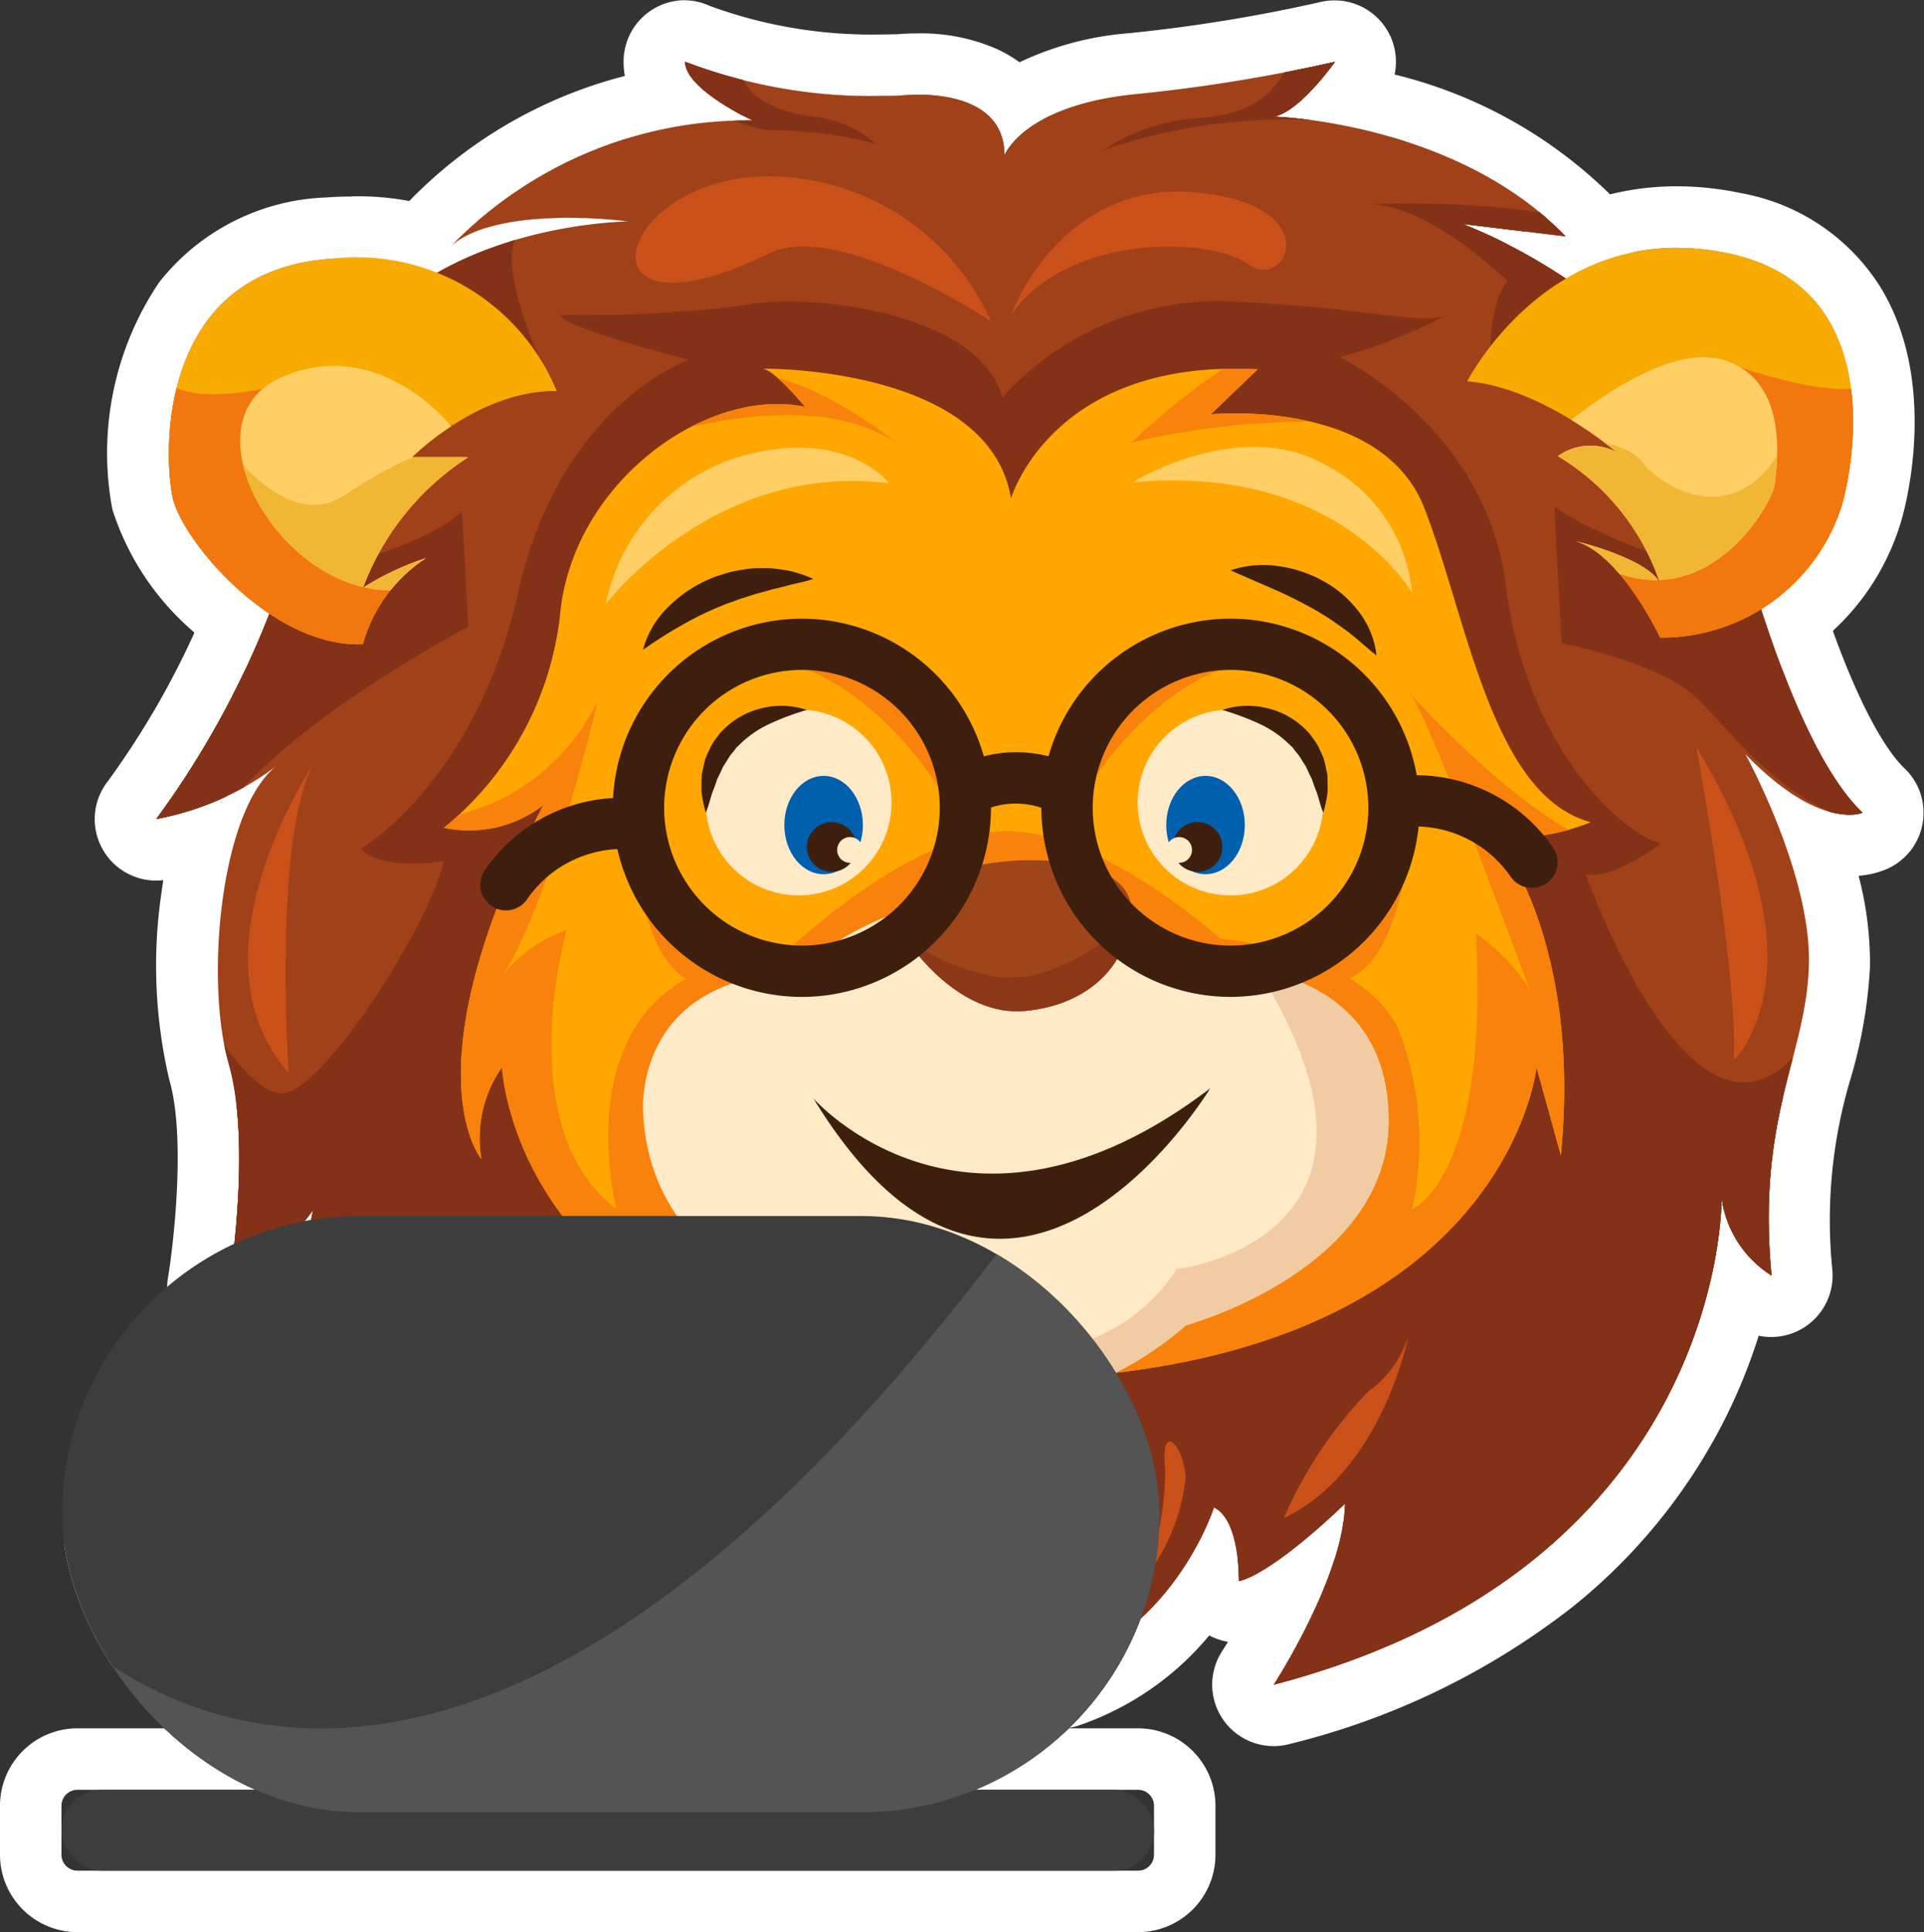 <svg xmlns="http://www.w3.org/2000/svg" xmlns:xlink="http://www.w3.org/1999/xlink" width="74.843" height="75.149" viewBox="0 0 74.843 75.149">
  <rect x="0" y="0" width="74.843" height="75.149" fill="#333333" stroke="none"/>
  <defs>
    <style>
      .cls-1 {
        fill: none;
      }

      .cls-2 {
        fill: #a0411a;
      }

      .cls-3 {
        fill: #fff;
      }

      .cls-4 {
        clip-path: url(#clip-path);
      }

      .cls-5 {
        fill: #843217;
      }

      .cls-6 {
        fill: #ca501a;
      }

      .cls-7 {
        fill: #ffa700;
      }

      .cls-8 {
        clip-path: url(#clip-path-2);
      }

      .cls-9 {
        fill: #f8820b;
      }

      .cls-10 {
        fill: #ffce64;
      }

      .cls-11 {
        fill: #ffeac8;
      }

      .cls-12 {
        clip-path: url(#clip-path-3);
      }

      .cls-13 {
        fill: #f1cba2;
      }

      .cls-14 {
        fill: #3e1f0d;
      }

      .cls-15 {
        fill: #f7ab00;
      }

      .cls-16 {
        clip-path: url(#clip-path-4);
      }

      .cls-17 {
        fill: #f2770f;
      }

      .cls-18 {
        clip-path: url(#clip-path-5);
      }

      .cls-19 {
        fill: #f2b635;
      }

      .cls-20 {
        clip-path: url(#clip-path-6);
      }

      .cls-21 {
        clip-path: url(#clip-path-7);
      }

      .cls-22 {
        fill: #9e461a;
      }

      .cls-23 {
        clip-path: url(#clip-path-8);
      }

      .cls-24 {
        fill: #8b3718;
      }

      .cls-25 {
        fill: #0060ad;
      }

      .cls-26 {
        fill: #3d3d3d;
      }

      .cls-27 {
        clip-path: url(#clip-path-9);
      }

      .cls-28 {
        fill: #545454;
      }
    </style>
    <clipPath id="clip-path">
      <path id="Path_20874" data-name="Path 20874" class="cls-1" d="M-1232.468,142.553s.728-1.941,5.094-2.377a63.239,63.239,0,0,0,7.763-1.261s-1.359,1.941-2.377,2.135c0,0,7.035.194,11.353,4.657l-4.027-.485s8.49,3.057,10.285,10.237,3.687,11.159,5.288,12.663c0,0-1.65.728-4.561-2.28,0,0,2.571,4.657,2.474,8.2s-2.038,5.87-1.455,12.08a4.244,4.244,0,0,1-1.941-3.008s.194,14.312-17.417,18.921c0,0,2.717-4.172,2.765-7.035,0,0-2.717,2.668-4.124,3.008,0,0,.049-2.377-.97-2.862,0,0-1.5,4.706-6.016,6.21a14.635,14.635,0,0,0,1.164-6.4s-3.008,7.811-6.259,9.315c0,0-4.318-1.067-6.21-10.528a6.046,6.046,0,0,0-.776,3.639s-3.59-3.493-3.784-4.657c0,0,1.067,7.083,4.561,9.072,0,0-11.4-2.086-15.089-8.733s-2.62-9.509-2.62-9.509-2.038,2.814-3.3,3.057c0,0,.922-5.531,0-8.733s-.34-9.9,1.892-11.6a11.062,11.062,0,0,1-4.706,2.086,34.842,34.842,0,0,0,6.259-14.652c1.358-8.49,12.08-8.587,12.08-8.587s-4.9-.679-6.841.922a16.094,16.094,0,0,1,11.692-4.851s-2.62-1.213-2.62-2.28a20.56,20.56,0,0,0,8.393,1.31S-1232.468,139.739-1232.468,142.553Z" transform="translate(1265.459 -138.914)"/>
    </clipPath>
    <clipPath id="clip-path-2">
      <path id="Path_20899" data-name="Path 20899" class="cls-1" d="M-1149.844,243.8s1.589-5.458,9.594-5.021l-1.819,1.747s6.622-.655,8.3,3.639,2.62,11.207,6.477,12.226c0,0-2.838,1.237-4.075,0,0,0,3.784,4,2.911,12.954l-.946-3.42s-1.213,11.789-20.437,12.153-19.807-12.153-19.807-12.153a4.816,4.816,0,0,0-.8,3.566s-2.911-3.42,2.4-13.754a4.728,4.728,0,0,1-3.857.873,12.467,12.467,0,0,0,4.512-8.223c.437-5.167,5.676-8.951,9.533-8.151,0,0-1.237-1.505-1.674-1.48C-1159.535,238.75-1150.7,238.629-1149.844,243.8Z" transform="translate(1171.906 -238.749)"/>
    </clipPath>
    <clipPath id="clip-path-3">
      <path id="Path_20908" data-name="Path 20908" class="cls-1" d="M-1101.065,413.163s6.076-6.638,16.992-.182c0,0,5.931.036,5.968,5.895s-7.892,8.005-7.892,8.005-3.339,3.129-6.857,2.693a12.5,12.5,0,0,1-6.174-2.874s-7.787-1.274-8.078-8.151C-1107.1,418.548-1107.505,413.345-1101.065,413.163Z" transform="translate(1107.11 -410.158)"/>
    </clipPath>
    <clipPath id="clip-path-4">
      <path id="Path_20924" data-name="Path 20924" class="cls-1" d="M-838.894,204.669s3.275-6.43,10.152-4.98,4.439,9.746,4.439,9.746a7.351,7.351,0,0,1-7.086,5.2s-1.538-3.275-3.284-3.748c0,0,2.785.655,3.284,1.637a9.129,9.129,0,0,0-3.976-4.949,2.18,2.18,0,0,1,2.292-.146S-836.019,204.887-838.894,204.669Z" transform="translate(838.894 -199.476)"/>
    </clipPath>
    <clipPath id="clip-path-5">
      <path id="Path_20923" data-name="Path 20923" class="cls-1" d="M-816.908,237.927s3.966-3.566,6.477-2.8,2.11,3.893,2,4.8-2.766,5.349-6.841,3.166l-2.183-.982-.437-3.6Z" transform="translate(817.89 -235.018)"/>
    </clipPath>
    <clipPath id="clip-path-6">
      <path id="Path_20934" data-name="Path 20934" class="cls-1" d="M-1246.288,207.965a8.418,8.418,0,0,0-8.781-5.143c-6.792.485-6.5,7.617-6.161,9.266s3.836,5.87,7.4,5.725a5.873,5.873,0,0,1,2.448-3.348,11.088,11.088,0,0,0-2.448,1.154,10.364,10.364,0,0,1,4.1-5.084h-2.183S-1249.322,207.92-1246.288,207.965Z" transform="translate(1261.374 -202.793)"/>
    </clipPath>
    <clipPath id="clip-path-7">
      <path id="Path_20933" data-name="Path 20933" class="cls-1" d="M-1229.567,240.874c.146-.12-2.939-4.341-7.024-2.546s.378,9.2,5.132,8.189l2.814-1.93a10.068,10.068,0,0,1-.243-1.455A20.936,20.936,0,0,0-1229.567,240.874Z" transform="translate(1238.194 -237.884)"/>
    </clipPath>
    <clipPath id="clip-path-8">
      <path id="Path_20947" data-name="Path 20947" class="cls-1" d="M-1022.758,401.942s-1.286-1.691,1.431-2.677,7.193-.679,7.2,1.338-1.5,3.74-4.118,3.983S-1022.758,401.942-1022.758,401.942Z" transform="translate(1023.062 -398.723)"/>
    </clipPath>
    <clipPath id="clip-path-9">
      <rect id="Rectangle_66" data-name="Rectangle 66" class="cls-1" width="42.682" height="23.192" rx="11.596"/>
    </clipPath>
  </defs>
  <g id="Group_6394" data-name="Group 6394" transform="translate(1316.344 -118.831)">
    <g id="Group_6358" data-name="Group 6358" transform="translate(-1312.654 118.831)">
      <g id="Group_6291" data-name="Group 6291" transform="translate(0 0)">
        <g id="Group_6281" data-name="Group 6281">
          <path id="Path_20858" data-name="Path 20858" class="cls-2" d="M-1232.468,142.553s.728-1.941,5.094-2.377a63.239,63.239,0,0,0,7.763-1.261s-1.359,1.941-2.377,2.135c0,0,7.035.194,11.353,4.657l-4.027-.485s8.49,3.057,10.285,10.237,3.687,11.159,5.288,12.663c0,0-1.65.728-4.561-2.28,0,0,2.571,4.657,2.474,8.2s-2.038,5.87-1.455,12.08a4.244,4.244,0,0,1-1.941-3.008s.194,14.312-17.417,18.921c0,0,2.717-4.172,2.765-7.035,0,0-2.717,2.668-4.124,3.008,0,0,.049-2.377-.97-2.862,0,0-1.5,4.706-6.016,6.21a14.635,14.635,0,0,0,1.164-6.4s-3.008,7.811-6.259,9.315c0,0-4.318-1.067-6.21-10.528a6.046,6.046,0,0,0-.776,3.639s-3.59-3.493-3.784-4.657c0,0,1.067,7.083,4.561,9.072,0,0-11.4-2.086-15.089-8.733s-2.62-9.509-2.62-9.509-2.038,2.814-3.3,3.057c0,0,.922-5.531,0-8.733s-.34-9.9,1.892-11.6a11.062,11.062,0,0,1-4.706,2.086,34.842,34.842,0,0,0,6.259-14.652c1.358-8.49,12.08-8.587,12.08-8.587s-4.9-.679-6.841.922a16.094,16.094,0,0,1,11.692-4.851s-2.62-1.213-2.62-2.28a20.56,20.56,0,0,0,8.393,1.31S-1232.468,139.739-1232.468,142.553Z" transform="translate(1267.852 -136.513)"/>
          <path id="Path_20859" data-name="Path 20859" class="cls-3" d="M-1237.235,121.232h0m0,0s-1.359,1.941-2.377,2.135c0,0,7.035.194,11.353,4.657l-4.027-.485s8.49,3.057,10.285,10.237,3.687,11.159,5.288,12.663a1.382,1.382,0,0,1-.513.077c-.7,0-2.086-.33-4.048-2.358,0,0,2.571,4.657,2.474,8.2s-2.037,5.87-1.455,12.08a4.243,4.243,0,0,1-1.941-3.008s.194,14.312-17.417,18.921c0,0,2.717-4.172,2.765-7.035,0,0-2.717,2.668-4.124,3.008,0,0,.049-2.377-.97-2.862,0,0-1.5,4.706-6.016,6.21a14.635,14.635,0,0,0,1.164-6.4s-3.008,7.811-6.259,9.315c0,0-4.318-1.067-6.21-10.528a6.047,6.047,0,0,0-.776,3.639s-3.59-3.493-3.784-4.657c0,0,1.067,7.083,4.561,9.072,0,0-11.4-2.086-15.088-8.733s-2.62-9.509-2.62-9.509-2.038,2.814-3.3,3.057c0,0,.922-5.531,0-8.733s-.344-9.844,1.865-11.575l.027-.02-.027.02a10.979,10.979,0,0,1-4.679,2.066,34.843,34.843,0,0,0,6.258-14.652c1.358-8.49,12.08-8.587,12.08-8.587a18.97,18.97,0,0,0-2.337-.143c-1.538,0-3.454.2-4.5,1.065a16.1,16.1,0,0,1,11.692-4.851s-2.62-1.213-2.62-2.28a20.079,20.079,0,0,0,7.665,1.32c.238,0,.481,0,.728-.01a6.089,6.089,0,0,1,.658-.032c1.142,0,3.368.268,3.368,2.361,0,0,.728-1.941,5.094-2.377a63.245,63.245,0,0,0,7.763-1.261m-25.289-2.4a2.389,2.389,0,0,0-1.283.376,2.388,2.388,0,0,0-1.1,2.024,3.119,3.119,0,0,0,.048.547,17.864,17.864,0,0,0-8.553,5.038,2.385,2.385,0,0,0-.468.863,12.453,12.453,0,0,0-2.183,1.74,11.142,11.142,0,0,0-3.126,6.232,32.748,32.748,0,0,1-5.772,13.545,2.388,2.388,0,0,0-.215,2.652,2.391,2.391,0,0,0,2.087,1.224,2.415,2.415,0,0,0,.276-.016q-.039.246-.07.483a19.383,19.383,0,0,0,.312,7.313c.63,2.189.17,6.286-.061,7.68a2.392,2.392,0,0,0,.69,2.1,2.393,2.393,0,0,0,1.669.679,2.392,2.392,0,0,0,.451-.043,3.863,3.863,0,0,0,.952-.32,27.985,27.985,0,0,0,2.425,5.585c1.8,3.245,5.2,5.907,10.113,7.912a37.023,37.023,0,0,0,6.635,2.012,2.39,2.39,0,0,0,.432.039,2.392,2.392,0,0,0,1.565-.585q.233.29.478.559a7.633,7.633,0,0,0,3.592,2.43,2.394,2.394,0,0,0,.574.07,2.39,2.39,0,0,0,1-.221,9.228,9.228,0,0,0,3.263-2.83,2.409,2.409,0,0,0,.816.142,2.426,2.426,0,0,0,.767-.125,11.358,11.358,0,0,0,5.085-3.507,2.363,2.363,0,0,0,.728.25c-.078.129-.155.251-.229.366a2.392,2.392,0,0,0,.068,2.7,2.392,2.392,0,0,0,1.938.991,2.381,2.381,0,0,0,.6-.078,29.089,29.089,0,0,0,11.05-5.355,22.138,22.138,0,0,0,5.78-7.046,21.817,21.817,0,0,0,1.437-3.483,2.393,2.393,0,0,0,.485.05,2.389,2.389,0,0,0,1.286-.375,2.391,2.391,0,0,0,1.094-2.238,19.175,19.175,0,0,1,.721-7.472,18.679,18.679,0,0,0,.744-4.32,13.358,13.358,0,0,0-.443-3.532,3.493,3.493,0,0,0,1.1-.265,2.39,2.39,0,0,0,1.392-1.784,2.391,2.391,0,0,0-.72-2.146c-.531-.5-2.431-2.8-4.606-11.5a16.1,16.1,0,0,0-6.218-8.79,2.391,2.391,0,0,0-.642-2.044,18.055,18.055,0,0,0-8.354-4.636,2.4,2.4,0,0,0,.051-.493,2.39,2.39,0,0,0-2.234-2.386q-.078-.005-.156-.005t-.174.006a2.388,2.388,0,0,0-.431.071,62.059,62.059,0,0,1-7.4,1.2,12.092,12.092,0,0,0-4.248,1.13,4.988,4.988,0,0,0-.847-.5,7.327,7.327,0,0,0-3.129-.623c-.359,0-.647.02-.809.035-.193,0-.387.007-.577.007a18.322,18.322,0,0,1-6.683-1.109,2.352,2.352,0,0,0-.994-.221Z" transform="translate(1285.475 -118.831)"/>
        </g>
        <g id="Group_6290" data-name="Group 6290" transform="translate(2.393 2.401)">
          <g id="Group_6289" data-name="Group 6289" class="cls-4">
            <g id="Group_6282" data-name="Group 6282" transform="translate(-8.892 6.921)">
              <path id="Path_20860" data-name="Path 20860" class="cls-5" d="M-1312.034,243.5s2.01,4.075,3.552,4.124,5.666-6.356,6.321-9.024c0,0-2.45.388-3.226-.485,0,0,4.464-2.6,6.113-9.958s6.646-9.06,6.646-9.06-4.948-1.261-5-1.747a50.233,50.233,0,0,0,7.271-.388c1.8-.437,8.884.049,9.927,3.59a11.331,11.331,0,0,1,8.951-3.725c5.725.28,7.277.959,8.345.523A22.131,22.131,0,0,1-1267.3,219s5.676,2.717,6.453,8.878,4.318,9.509,6.016,10.043c0,0-1.892,1.438-2.911,1.18,0,0,4.631,13.21,8.968,5.89q.052-.088.1-.181c4.366-7.714,1.7,25.768,1.7,25.768l-36.6,6.883-23.608-6.4s-12.663-18.048-12.663-18.776S-1312.034,243.5-1312.034,243.5Z" transform="translate(1322.236 -214.425)"/>
              <path id="Path_20861" data-name="Path 20861" class="cls-3" d="M-1289.655,199.206c.188,0,.378,0,.572.014,4.395.215,6.331.665,7.476.665a2.237,2.237,0,0,0,.869-.143,22.132,22.132,0,0,1-4.172,1.649s5.676,2.717,6.453,8.878,4.318,9.509,6.016,10.043a6.144,6.144,0,0,1-2.643,1.211,1.09,1.09,0,0,1-.268-.031s2.84,8.1,6.154,8.1c.918,0,1.873-.622,2.814-2.21q.052-.088.1-.181c.451-.8.827-1.154,1.139-1.154,2.705,0,.559,26.922.559,26.922l-36.6,6.883-23.608-6.4s-12.662-18.048-12.662-18.776,7.811-8.781,7.811-8.781,2.01,4.075,3.552,4.124h.018c1.555,0,5.651-6.366,6.3-9.024a8.557,8.557,0,0,1-1.2.086,2.863,2.863,0,0,1-2.028-.571s4.464-2.6,6.113-9.958,6.646-9.06,6.646-9.06-4.949-1.261-5-1.747l.487,0a43.882,43.882,0,0,0,6.784-.39,7.184,7.184,0,0,1,1.557-.134c2.759,0,7.53.868,8.371,3.725a11.333,11.333,0,0,1,8.38-3.739m8.916.537h0m-8.917-2.927a13.641,13.641,0,0,0-8,2.605,9.583,9.583,0,0,0-3.052-1.666,18.182,18.182,0,0,0-5.694-.925,9.271,9.271,0,0,0-2.12.2,40.006,40.006,0,0,1-6.221.322l-.466,0h-.021a2.39,2.39,0,0,0-1.766.779,2.391,2.391,0,0,0-.613,1.85,3.048,3.048,0,0,0,2.173,2.412,16.684,16.684,0,0,0-3.776,7.635c-1.383,6.171-4.946,8.393-4.982,8.414a2.39,2.39,0,0,0-1.159,1.689,2.391,2.391,0,0,0,.574,1.966,3.725,3.725,0,0,0,1.489,1c-.26.468-.559.972-.895,1.5a19.571,19.571,0,0,1-1.885,2.544,14.946,14.946,0,0,1-1.426-2.3,2.391,2.391,0,0,0-1.773-1.3,2.388,2.388,0,0,0-.371-.029,2.39,2.39,0,0,0-1.716.726c-.02.02-1.994,2.057-3.942,4.156-1.156,1.246-2.081,2.275-2.75,3.058-1.247,1.46-1.793,2.207-1.793,3.232a4.224,4.224,0,0,0,.9,2.268c.342.556.839,1.327,1.477,2.292,1.058,1.6,2.531,3.771,4.377,6.456,3.136,4.559,6.312,9.088,6.344,9.133a2.391,2.391,0,0,0,1.331.934l23.609,6.4a2.394,2.394,0,0,0,.626.083,2.4,2.4,0,0,0,.442-.041l36.6-6.883a2.39,2.39,0,0,0,1.941-2.16c.005-.062.493-6.232.71-12.607.129-3.776.138-6.9.029-9.275-.2-4.342-.772-5.809-1.571-6.674a2.856,2.856,0,0,0-2.111-.947c-1.879,0-2.888,1.782-3.219,2.367q-.04.071-.081.14a3.494,3.494,0,0,1-.787,1c-.264-.145-1.114-.757-2.341-3.043-.21-.392-.4-.782-.577-1.15a11.885,11.885,0,0,0,1.151-.757,2.391,2.391,0,0,0,.909-2.314,2.391,2.391,0,0,0-1.638-1.87,5.966,5.966,0,0,1-2.15-2.055,13.161,13.161,0,0,1-2.211-6.006,13.5,13.5,0,0,0-3.956-7.9c.176-.087.3-.153.375-.19a2.386,2.386,0,0,0,.327-.2,2.376,2.376,0,0,0,.57-.582,2.377,2.377,0,0,0,.42-1.236,2.375,2.375,0,0,0-.014-.405,2.377,2.377,0,0,0-.491-1.19,2.377,2.377,0,0,0-.392-.4,2.38,2.38,0,0,0-1.2-.5,2.4,2.4,0,0,0-.291-.018,2.379,2.379,0,0,0-.43.039,2.371,2.371,0,0,0-.382.1h-.056c-.309,0-.857-.067-1.552-.152-1.223-.15-3.07-.376-5.807-.51-.229-.011-.46-.017-.688-.017Z" transform="translate(1339.844 -196.815)"/>
            </g>
            <g id="Group_6283" data-name="Group 6283" transform="translate(51.983 14.894)">
              <path id="Path_20862" data-name="Path 20862" class="cls-5" d="M-800.87,287.173s-7.239-1.81-9.715-3.662l.291,5.336s3.784.728,5.24,2.11,4.148,5.24,7.787,4.876Z" transform="translate(812.976 -281.12)"/>
              <path id="Path_20863" data-name="Path 20863" class="cls-3" d="M-828.194,265.9c2.476,1.852,9.715,3.662,9.715,3.662l3.6,8.66a4.807,4.807,0,0,1-.482.024c-3.394,0-5.914-3.579-7.3-4.9-1.455-1.383-5.24-2.11-5.24-2.11l-.291-5.336m0-2.391a2.388,2.388,0,0,0-1.128.283,2.391,2.391,0,0,0-1.259,2.238l.291,5.336a2.391,2.391,0,0,0,1.936,2.217,11.325,11.325,0,0,1,4.044,1.5c.2.189.479.493.774.815,1.631,1.774,4.362,4.743,8.177,4.743.239,0,.482-.012.72-.036a2.39,2.39,0,0,0,1.814-1.153,2.39,2.39,0,0,0,.155-2.144l-3.6-8.66a2.391,2.391,0,0,0-1.628-1.4c-2.62-.656-7.343-2.12-8.863-3.257a2.389,2.389,0,0,0-1.432-.476Z" transform="translate(830.585 -263.511)"/>
            </g>
            <g id="Group_6284" data-name="Group 6284" transform="translate(44.815 3.118)">
              <path id="Path_20864" data-name="Path 20864" class="cls-5" d="M-865.845,191.617s-.2-2.6.643-3.59c0,0-2.923-2.911-5.349-3.008,0,0,5.822-.243,8.83.873l.582,2.415Z" transform="translate(872.942 -182.606)"/>
              <path id="Path_20865" data-name="Path 20865" class="cls-3" d="M-886.8,167.387a25.264,25.264,0,0,1,7.466.9l.582,2.415-4.706,3.31s-.2-2.6.643-3.59c0,0-2.923-2.911-5.349-3.008,0,0,.535-.022,1.364-.022m0-2.391v0c-.869,0-1.439.023-1.463.024a2.391,2.391,0,0,0-2.291,2.391,2.391,2.391,0,0,0,2.3,2.387,6,6,0,0,1,2.6,1.323,9.607,9.607,0,0,0-.175,1.29,13.144,13.144,0,0,0-.006,1.775,2.391,2.391,0,0,0,1.363,1.982,2.387,2.387,0,0,0,1.021.229,2.39,2.39,0,0,0,1.376-.435l4.706-3.31a2.391,2.391,0,0,0,.949-2.516l-.582-2.415a2.391,2.391,0,0,0-1.493-1.681A26.705,26.705,0,0,0-886.8,165Z" transform="translate(890.551 -164.996)"/>
            </g>
            <g id="Group_6285" data-name="Group 6285" transform="translate(34.432 -3.604)">
              <path id="Path_20866" data-name="Path 20866" class="cls-5" d="M-957.406,133.424a7.681,7.681,0,0,1,2.911-1.164c1.5-.194,3.639-.049,4.512-2.717l2.717-.776-.485,2.329-1.564,1.154A21.616,21.616,0,0,0-957.406,133.424Z" transform="translate(959.797 -126.376)"/>
              <path id="Path_20867" data-name="Path 20867" class="cls-3" d="M-964.878,111.158h0m0,0-.485,2.329-1.564,1.154s-.342-.022-.915-.022a20.714,20.714,0,0,0-7.175,1.2,7.68,7.68,0,0,1,2.911-1.164c1.5-.194,3.639-.049,4.512-2.717l2.717-.776m0-2.391q-.059,0-.119,0a2.378,2.378,0,0,0-.591.1l-2.664.761a2.391,2.391,0,0,0-1.615,1.555c-.256.782-.434.878-1.9,1.02-.208.02-.423.041-.641.069a10.03,10.03,0,0,0-3.962,1.567,2.391,2.391,0,0,0-.752,3.093,2.392,2.392,0,0,0,2.11,1.266,2.383,2.383,0,0,0,.877-.167,18.6,18.6,0,0,1,6.3-1.029c.476,0,.764.017.767.017q.076,0,.152,0a2.381,2.381,0,0,0,1.416-.468l1.564-1.154a2.39,2.39,0,0,0,.921-1.436l.472-2.267a2.392,2.392,0,0,0,.063-.549,2.391,2.391,0,0,0-2.318-2.39Zm0,4.781h0Z" transform="translate(977.409 -108.767)"/>
            </g>
            <g id="Group_6286" data-name="Group 6286" transform="translate(17.404 -3.604)">
              <path id="Path_20868" data-name="Path 20868" class="cls-5" d="M-1091.666,133.182a4.31,4.31,0,0,0-2.439-1.067c-1.588-.194-2.947-.922-2.849-2.135l-2.911-1.213V131.1s3.153,1.552,4.1,1.552A15,15,0,0,1-1091.666,133.182Z" transform="translate(1102.256 -126.376)"/>
              <path id="Path_20869" data-name="Path 20869" class="cls-3" d="M-1117.474,111.158l2.911,1.213c-.1,1.213,1.261,1.941,2.85,2.135a4.31,4.31,0,0,1,2.439,1.067,15,15,0,0,0-4.1-.534c-.946,0-4.1-1.552-4.1-1.552v-2.329m0-2.391a2.39,2.39,0,0,0-1.326.4,2.391,2.391,0,0,0-1.065,1.989v2.329a2.391,2.391,0,0,0,1.335,2.145c.035.017.856.421,1.81.829a8.557,8.557,0,0,0,3.345.969,12.64,12.64,0,0,1,3.476.451,2.386,2.386,0,0,0,.624.083,2.391,2.391,0,0,0,2.061-1.18,2.391,2.391,0,0,0-.348-2.879,6.633,6.633,0,0,0-3.861-1.772,3.327,3.327,0,0,1-.786-.184,2.391,2.391,0,0,0-1.434-1.785l-2.911-1.213a2.389,2.389,0,0,0-.919-.184Z" transform="translate(1119.865 -108.767)"/>
            </g>
            <g id="Group_6287" data-name="Group 6287" transform="translate(-4.428 15.1)">
              <path id="Path_20870" data-name="Path 20870" class="cls-5" d="M-1278.478,288.4s7.665-1.07,9.9-3.165l.243,4.487s-7.471,3.905-9.849,7.653-4.318,1.426-4.318,1.426l.873-4.616Z" transform="translate(1284.896 -282.845)"/>
              <path id="Path_20871" data-name="Path 20871" class="cls-3" d="M-1286.19,267.627l.243,4.487s-7.471,3.905-9.849,7.653c-1.062,1.674-2.036,2.137-2.79,2.137a2.16,2.16,0,0,1-1.528-.711l.873-4.616,3.154-5.786s7.665-1.07,9.9-3.165m0-2.391a2.389,2.389,0,0,0-1.636.647c-.156.146-1.116.92-4.71,1.787-2.058.5-3.864.751-3.882.753a2.391,2.391,0,0,0-1.769,1.224l-3.153,5.786a2.388,2.388,0,0,0-.25.7l-.873,4.616a2.391,2.391,0,0,0,.514,1.977,4.533,4.533,0,0,0,3.363,1.569,4.589,4.589,0,0,0,2.638-.864,8.044,8.044,0,0,0,2.171-2.383c1.66-2.617,7.146-5.879,8.937-6.815a2.39,2.39,0,0,0,1.28-2.248l-.243-4.487a2.391,2.391,0,0,0-1.5-2.09,2.389,2.389,0,0,0-.89-.172Z" transform="translate(1302.505 -265.236)"/>
            </g>
            <g id="Group_6288" data-name="Group 6288" transform="translate(7.021 4.013)">
              <path id="Path_20872" data-name="Path 20872" class="cls-5" d="M-1181.821,197.768l.573-.2s-2.179-4.753-.287-5.084l-3.974,1.232-1.213.854Z" transform="translate(1189.112 -190.097)"/>
              <path id="Path_20873" data-name="Path 20873" class="cls-3" d="M-1199.143,174.876l-.238.074a.925.925,0,0,1,.238-.074m-.238.074c-1.456.688.524,5.01.524,5.01l-.573.2-4.9-3.194,1.213-.854,3.736-1.158m.24-2.465a2.4,2.4,0,0,0-.413.036,3.359,3.359,0,0,0-.642.179l-3.628,1.125a2.39,2.39,0,0,0-.669.329l-1.213.854a2.391,2.391,0,0,0-1.013,2,2.391,2.391,0,0,0,1.085,1.96l4.9,3.194a2.391,2.391,0,0,0,1.305.388,2.391,2.391,0,0,0,.773-.128l.573-.2a2.391,2.391,0,0,0,1.424-1.318,2.391,2.391,0,0,0-.023-1.94,12.11,12.11,0,0,1-.792-2.375,2.39,2.39,0,0,0,.656-2.274,2.392,2.392,0,0,0-2.322-1.83Z" transform="translate(1206.72 -172.485)"/>
            </g>
          </g>
        </g>
      </g>
      <g id="Group_6292" data-name="Group 6292" transform="translate(33.247 5.066)">
        <path id="Path_20875" data-name="Path 20875" class="cls-6" d="M-987.339,186s1.88-5.2,7.12-4.767,3.6,3.893,2.11,2.8S-985.144,182.837-987.339,186Z" transform="translate(989.73 -178.82)"/>
        <path id="Path_20876" data-name="Path 20876" class="cls-3" d="M-998.448,163.6q.3,0,.617.026c4.531.378,3.919,3.014,2.706,3.014a1.007,1.007,0,0,1-.6-.212,5.748,5.748,0,0,0-3.089-.693c-2.164,0-4.788.707-6.141,2.658,0,0,1.732-4.793,6.5-4.793m0-2.391a8.836,8.836,0,0,0-6.854,3.229,10.965,10.965,0,0,0-1.9,3.142,2.391,2.391,0,0,0,1.152,2.937,2.383,2.383,0,0,0,1.1.267,2.39,2.39,0,0,0,1.966-1.029c.834-1.2,2.771-1.63,4.176-1.63a4.643,4.643,0,0,1,1.71.256,3.382,3.382,0,0,0,1.974.649,3.3,3.3,0,0,0,3.264-3.2,3.877,3.877,0,0,0-1.738-3.308,8.02,8.02,0,0,0-4.034-1.276c-.273-.023-.547-.034-.815-.034Z" transform="translate(1007.342 -161.211)"/>
      </g>
      <g id="Group_6293" data-name="Group 6293" transform="translate(18.643 4.47)">
        <path id="Path_20877" data-name="Path 20877" class="cls-6" d="M-1095.687,181.867a9.5,9.5,0,0,0-8.405-5.64c-6.259-.182-8.058,6.818-.218,2.989C-1101.618,177.9-1095.687,181.867-1095.687,181.867Z" transform="translate(1111.907 -173.833)"/>
        <path id="Path_20878" data-name="Path 20878" class="cls-3" d="M-1121.943,158.615c.079,0,.159,0,.24,0a9.5,9.5,0,0,1,8.405,5.64s-4.364-2.918-7.3-2.918a2.992,2.992,0,0,0-1.319.267,9.273,9.273,0,0,1-3.776,1.147c-3.031,0-.987-4.14,3.755-4.14m0-2.391h0a9.052,9.052,0,0,0-5.168,1.535,5.04,5.04,0,0,0-2.406,3.978,3.282,3.282,0,0,0,1.278,2.621,4.056,4.056,0,0,0,2.542.787,11.52,11.52,0,0,0,4.818-1.386.981.981,0,0,1,.277-.028c1.517,0,4.409,1.471,5.978,2.516a2.389,2.389,0,0,0,1.326.4,2.388,2.388,0,0,0,1.5-.53,2.39,2.39,0,0,0,.724-2.735,11.873,11.873,0,0,0-2.348-3.524,11.56,11.56,0,0,0-8.213-3.631c-.1,0-.206,0-.309,0Z" transform="translate(1129.517 -156.224)"/>
      </g>
      <g id="Group_6294" data-name="Group 6294" transform="translate(59.906 26.669)">
        <path id="Path_20879" data-name="Path 20879" class="cls-6" d="M-764.316,361.937s1.637,8.842,1.455,12.19C-762.86,374.127-759.113,370.524-764.316,361.937Z" transform="translate(766.707 -359.546)"/>
        <path id="Path_20880" data-name="Path 20880" class="cls-3" d="M-781.927,344.326c5.2,8.587,1.455,12.19,1.455,12.19.182-3.348-1.455-12.19-1.455-12.19m0-2.391a2.385,2.385,0,0,0-.85.157,2.391,2.391,0,0,0-1.5,2.669c.441,2.382,1.556,9.115,1.419,11.625a2.391,2.391,0,0,0,1.391,2.3,2.386,2.386,0,0,0,1,.217,2.39,2.39,0,0,0,1.657-.667,7.434,7.434,0,0,0,1.933-4.255c.462-3.183-.547-6.849-3-10.9a2.391,2.391,0,0,0-2.045-1.152Z" transform="translate(784.318 -341.935)"/>
      </g>
      <g id="Group_6295" data-name="Group 6295" transform="translate(3.562 27.251)">
        <path id="Path_20881" data-name="Path 20881" class="cls-6" d="M-1234.076,378.887s-.619-9.388,1.019-12.08C-1233.057,366.807-1238.151,374.266-1234.076,378.887Z" transform="translate(1238.05 -364.416)"/>
        <path id="Path_20882" data-name="Path 20882" class="cls-3" d="M-1250.685,349.2h0m0,0c-1.637,2.693-1.019,12.08-1.019,12.08-4.075-4.621,1.019-12.08,1.019-12.08m0-2.391q-.089,0-.177.007a2.373,2.373,0,0,0-.965.283,2.375,2.375,0,0,0-.733.617c-.047.06-.092.122-.133.186a20.68,20.68,0,0,0-2.312,4.893c-1.263,4.036-.741,7.518,1.508,10.068a2.391,2.391,0,0,0,1.794.809,2.389,2.389,0,0,0,.918-.183,2.391,2.391,0,0,0,1.467-2.365c0-.022-.148-2.305-.1-4.86.084-4.387.658-5.612.765-5.8a2.373,2.373,0,0,0,.344-.989,2.4,2.4,0,0,0,.015-.266v0a2.381,2.381,0,0,0-.417-1.35,2.38,2.38,0,0,0-.374-.427,2.383,2.383,0,0,0-1.139-.569,2.385,2.385,0,0,0-.459-.045Zm0,4.782h0Z" transform="translate(1255.677 -346.805)"/>
      </g>
      <g id="Group_6296" data-name="Group 6296" transform="translate(19.736 50.953)">
        <path id="Path_20883" data-name="Path 20883" class="cls-6" d="M-1100.3,565.09a2.8,2.8,0,0,1,.572.465,4.123,4.123,0,0,1,.45.541,5.64,5.64,0,0,1,.574,1.264c.177.429.339.864.484,1.3s.27.89.362,1.345l-.081.029c-.219-.406-.435-.807-.672-1.2l-.7-1.17a7.318,7.318,0,0,1-.713-1.161,4.366,4.366,0,0,1-.346-1.375Z" transform="translate(1102.765 -562.699)"/>
        <path id="Path_20884" data-name="Path 20884" class="cls-3" d="M-1117.91,547.481a2.8,2.8,0,0,1,.572.465,4.132,4.132,0,0,1,.45.541,5.645,5.645,0,0,1,.574,1.264c.177.429.339.864.484,1.3s.27.89.362,1.345l-.08.029c-.219-.406-.435-.807-.672-1.2l-.7-1.171a7.314,7.314,0,0,1-.713-1.161,4.371,4.371,0,0,1-.346-1.375l.073-.044m0-2.391a2.388,2.388,0,0,0-1.242.348l-.073.044a2.391,2.391,0,0,0-1.143,2.2,6.72,6.72,0,0,0,.506,2.1,5.9,5.9,0,0,0,.728,1.283c.066.093.128.182.169.248l.7,1.157,0,.006c.194.321.381.667.579,1.034l.034.063a2.391,2.391,0,0,0,2.1,1.255,2.386,2.386,0,0,0,.8-.138l.081-.029a2.391,2.391,0,0,0,1.543-2.726c-.113-.562-.273-1.087-.413-1.55l0-.015-.017-.052c-.158-.481-.341-.975-.545-1.47l0-.005c-.03-.072-.065-.166-.1-.265a5.746,5.746,0,0,0-.744-1.484,6.45,6.45,0,0,0-.685-.819,5.17,5.17,0,0,0-1.047-.838,2.39,2.39,0,0,0-1.227-.339Z" transform="translate(1120.374 -545.09)"/>
      </g>
      <g id="Group_6297" data-name="Group 6297" transform="translate(27.399 54.04)">
        <path id="Path_20885" data-name="Path 20885" class="cls-6" d="M-1033.842,600.909s-3.057-4.912-2.292-7.459,1.747-2.874,1.783-2.292-1.178,1.492-.7,3.238,1.208,5.2,1.208,5.2-.073-6.331,1.419-6.841.8,2.292.364,3.675S-1033.842,600.909-1033.842,600.909Z" transform="translate(1038.648 -588.52)"/>
        <path id="Path_20886" data-name="Path 20886" class="cls-3" d="M-1052.175,573.3c.124,0,.2.091.211.247.036.582-1.178,1.492-.7,3.238s1.208,5.2,1.208,5.2-.073-6.331,1.419-6.841a1.01,1.01,0,0,1,.323-.061c1.057,0,.442,2.466.041,3.736-.437,1.383-1.783,4.476-1.783,4.476s-3.057-4.912-2.292-7.459c.559-1.864,1.235-2.539,1.572-2.539m0-2.391c-1.181,0-2.81.736-3.862,4.243-.49,1.633-.177,3.7.955,6.321a25.988,25.988,0,0,0,1.6,3.089,2.391,2.391,0,0,0,2.029,1.128c.058,0,.116,0,.175-.006a2.391,2.391,0,0,0,2.018-1.43c.143-.328,1.409-3.25,1.871-4.71,1.113-3.524.592-4.882.013-5.671a2.862,2.862,0,0,0-2.333-1.176h0a2.577,2.577,0,0,0-2.463-1.787Z" transform="translate(1056.261 -570.911)"/>
      </g>
      <g id="Group_6298" data-name="Group 6298" transform="translate(38.4 53.675)">
        <path id="Path_20887" data-name="Path 20887" class="cls-6" d="M-944.216,593.226a10.922,10.922,0,0,0,.837-4.316c-.182-1.892.728-.873.8.327A7.487,7.487,0,0,1-944.216,593.226Z" transform="translate(946.609 -585.471)"/>
        <path id="Path_20888" data-name="Path 20888" class="cls-3" d="M-960.823,570.253c.23,0,.575.655.618,1.375a7.486,7.486,0,0,1-1.637,3.988,10.922,10.922,0,0,0,.837-4.316c-.073-.757.029-1.048.182-1.048m0-2.391h0a2.523,2.523,0,0,0-1.862.828,3.539,3.539,0,0,0-.7,2.84,8.3,8.3,0,0,1-.663,3.166,2.388,2.388,0,0,0,1.033,3.008,2.377,2.377,0,0,0,1.168.306,2.394,2.394,0,0,0,1.941-.991c.672-.929,2.221-3.327,2.087-5.535-.109-1.8-1.176-3.622-3-3.622Z" transform="translate(964.235 -567.862)"/>
      </g>
      <g id="Group_6299" data-name="Group 6299" transform="translate(43.837 49.592)">
        <path id="Path_20889" data-name="Path 20889" class="cls-6" d="M-898.714,560.768a16.435,16.435,0,0,1,3.275-4.912,4.219,4.219,0,0,0,1.565-2.147S-894.9,558.966-898.714,560.768Z" transform="translate(901.127 -551.318)"/>
        <path id="Path_20890" data-name="Path 20890" class="cls-3" d="M-911.493,536.1s-1.023,5.257-4.839,7.059l-.01,0a16.78,16.78,0,0,1,3.285-4.915,4.218,4.218,0,0,0,1.565-2.147m0-2.391a2.392,2.392,0,0,0-2.307,1.772,2.192,2.192,0,0,1-.723.878,13.42,13.42,0,0,0-2.7,3.37c-.345.552-.674,1.12-.926,1.6a3.126,3.126,0,0,0-.458,2.6,2.4,2.4,0,0,0,2.271,1.622,2.432,2.432,0,0,0,1.033-.233,10.841,10.841,0,0,0,4.986-5.339,15.563,15.563,0,0,0,1.177-3.424,2.391,2.391,0,0,0-1.855-2.8,2.4,2.4,0,0,0-.494-.052Zm0,4.782h0Z" transform="translate(918.746 -533.705)"/>
      </g>
      <g id="Group_6306" data-name="Group 6306" transform="translate(11.172 11.944)">
        <g id="Group_6300" data-name="Group 6300">
          <path id="Path_20891" data-name="Path 20891" class="cls-7" d="M-1149.844,243.8s1.589-5.458,9.594-5.021l-1.819,1.747s6.622-.655,8.3,3.639,2.62,11.207,6.477,12.226c0,0-2.838,1.237-4.075,0,0,0,3.784,4,2.911,12.954l-.946-3.42s-1.213,11.789-20.437,12.153-19.807-12.153-19.807-12.153a4.816,4.816,0,0,0-.8,3.566s-2.911-3.42,2.4-13.754a4.728,4.728,0,0,1-3.857.873,12.467,12.467,0,0,0,4.512-8.223c.437-5.167,5.676-8.951,9.533-8.151,0,0-1.237-1.505-1.674-1.48C-1159.535,238.75-1150.7,238.629-1149.844,243.8Z" transform="translate(1174.309 -236.359)"/>
          <path id="Path_20892" data-name="Path 20892" class="cls-3" d="M-1177.225,221.14h0m.04,0c.721,0,8.817.11,9.64,5.046,0,0,1.47-5.046,8.7-5.046.29,0,.587.008.9.025l-1.819,1.747s.362-.036.938-.036c1.888,0,6.076.384,7.358,3.674,1.674,4.294,2.62,11.207,6.477,12.226a7.2,7.2,0,0,1-2.469.55,2.209,2.209,0,0,1-1.606-.55s3.784,4,2.911,12.954l-.946-3.42s-1.213,11.789-20.437,12.153c-.275.005-.548.008-.815.008-18.428,0-18.992-12.161-18.992-12.161a4.816,4.816,0,0,0-.8,3.566s-2.911-3.42,2.4-13.754a5.1,5.1,0,0,1-2.864,1.011,3.6,3.6,0,0,1-.993-.137,12.466,12.466,0,0,0,4.512-8.223c.4-4.7,4.771-8.258,8.461-8.258a5.27,5.27,0,0,1,1.072.107s-1.2-1.464-1.655-1.481h.032m-.04-2.391c-.048,0-.1,0-.146,0a2.392,2.392,0,0,0-2.2,1.872,11.719,11.719,0,0,0-4.148,2.5,11.48,11.48,0,0,0-3.759,7.449,10.148,10.148,0,0,1-3.57,6.517,2.369,2.369,0,0,0-.925,2.337,2.393,2.393,0,0,0,1.708,1.87q.213.061.431.106a20.2,20.2,0,0,0-1.5,7.545,7.2,7.2,0,0,0,1.36,4.48,2.39,2.39,0,0,0,1.822.841,2.381,2.381,0,0,0,.367-.028,15.053,15.053,0,0,0,1.155,1.65,16.867,16.867,0,0,0,6.581,4.878,29.571,29.571,0,0,0,11.688,2.1c.283,0,.572,0,.86-.008a33.821,33.821,0,0,0,12.166-2.231,19.031,19.031,0,0,0,6.99-4.769A15.945,15.945,0,0,0-1146.9,254a2.379,2.379,0,0,0,.738.117c.069,0,.138,0,.208-.009a2.391,2.391,0,0,0,2.173-2.15,23.635,23.635,0,0,0-1.174-10.66,9.169,9.169,0,0,0,.915-.334,2.391,2.391,0,0,0,1.428-2.374,2.391,2.391,0,0,0-1.773-2.129c-1.623-.429-2.793-4.291-3.648-7.11-.378-1.247-.769-2.536-1.212-3.672-.976-2.5-3.219-4.2-6.34-4.871a2.386,2.386,0,0,0-.123-.478,2.391,2.391,0,0,0-2.111-1.556c-.345-.019-.691-.028-1.026-.028a12.029,12.029,0,0,0-8.559,3.038q-.194-.177-.4-.343a11.366,11.366,0,0,0-3.927-1.928,21.193,21.193,0,0,0-5.449-.767h-.04Z" transform="translate(1192.011 -218.749)"/>
        </g>
        <g id="Group_6305" data-name="Group 6305" transform="translate(2.403 2.391)">
          <g id="Group_6304" data-name="Group 6304" class="cls-8">
            <g id="Group_6301" data-name="Group 6301" transform="translate(-4.162 10.176)">
              <path id="Path_20893" data-name="Path 20893" class="cls-9" d="M-1185.605,348.873a8.233,8.233,0,0,0,6.647-4.657s-2.038,8.684-3.978,11.061a5.551,5.551,0,0,1,2.765-2.135s-2.232,7.714,1.941,10.867c0,0-2.523-9.557,6.453-9.9,0,0,4.755-4.561,8.442-4.8s8.587,4.172,8.587,4.172,5.482.437,6.938,3.542a12.118,12.118,0,0,1,.522,6.986s3.02-1.213,2.486-10.722a7.255,7.255,0,0,1,2.086,2.183s-4-10.965-4.718-11.6c0,0,4.621,5.191,7.726,6.016l-1.844.825s2.668,8.781,1.213,12.08l-2.086,1.5-11.6,7.132-12.76,1.365-13.2-5.052-6.744-6.55,2.086-8.2Z" transform="translate(1189.112 -341.486)"/>
              <path id="Path_20894" data-name="Path 20894" class="cls-3" d="M-1165.045,326.269a.491.491,0,0,1,.059.066l-.059-.066m.059.066c.548.6,4.768,5.18,7.667,5.95l-1.844.825s2.668,8.781,1.213,12.08l-2.086,1.5-11.6,7.132-12.76,1.365-13.2-5.052-6.744-6.55,2.086-8.2-.97-4.124a8.233,8.233,0,0,0,6.647-4.657s-1.9,8.093-3.776,10.792c-.13.164-.2.269-.2.269q.1-.124.2-.269a5.055,5.055,0,0,1,2.563-1.865s-2.232,7.714,1.941,10.867c0,0-2.523-9.557,6.453-9.9,0,0,4.755-4.561,8.442-4.8.1-.006.2-.01.3-.01,3.647,0,8.289,4.182,8.289,4.182s5.482.437,6.938,3.542a12.117,12.117,0,0,1,.521,6.986s3.02-1.213,2.486-10.722a7.257,7.257,0,0,1,2.086,2.183s-3.806-10.425-4.659-11.529m-32.8,9.2h0m32.737-11.657a2.386,2.386,0,0,0-1.695.7,2.392,2.392,0,0,0-.155,3.2c.394.69,1.468,3.343,2.631,6.38a2.39,2.39,0,0,0-.538,1.649c.01.187.019.37.027.549a12.936,12.936,0,0,0-6.588-2.777,27.868,27.868,0,0,0-2.476-1.81,13.035,13.035,0,0,0-6.811-2.474c-.153,0-.306.005-.455.015a14.008,14.008,0,0,0-6.83,2.928c-1.029.73-1.893,1.449-2.447,1.934a10.4,10.4,0,0,0-3.464.935,8.1,8.1,0,0,0-1.625,1.033c.019-.071.034-.143.046-.216a2.387,2.387,0,0,0-.593-2.011c-.04-.044-.081-.085-.123-.125,1.031-3.011,1.772-6.107,1.9-6.64a2.391,2.391,0,0,0-1.55-2.807,2.388,2.388,0,0,0-.778-.131,2.391,2.391,0,0,0-2.171,1.389,5.82,5.82,0,0,1-4.613,3.272,2.34,2.34,0,0,0-1.786.934,2.377,2.377,0,0,0-.4,2l.836,3.554-1.942,7.632a2.391,2.391,0,0,0,.651,2.3l6.744,6.55a2.389,2.389,0,0,0,.811.518l13.2,5.052a2.39,2.39,0,0,0,.855.158,2.378,2.378,0,0,0,.254-.014l12.76-1.365a2.388,2.388,0,0,0,1-.341l11.6-7.132q.075-.046.146-.1l2.086-1.5a2.391,2.391,0,0,0,.789-.974c.813-1.842.846-4.681.1-8.68-.209-1.124-.449-2.171-.661-3.018a2.391,2.391,0,0,0,1.385-2.365,2.391,2.391,0,0,0-1.769-2.118c-1.508-.4-4.385-2.91-6.468-5.2a2.768,2.768,0,0,0-.291-.3,2.383,2.383,0,0,0-1.579-.6Z" transform="translate(1206.721 -323.879)"/>
            </g>
            <g id="Group_6302" data-name="Group 6302" transform="translate(5.067 -2.262)">
              <path id="Path_20895" data-name="Path 20895" class="cls-9" d="M-1109.516,242.582s6.853-2.525,10.334.157c0,0-4-3.431-7.095-2.849Z" transform="translate(1111.907 -237.433)"/>
              <path id="Path_20896" data-name="Path 20896" class="cls-3" d="M-1123.147,222.215c2.953,0,6.355,2.915,6.355,2.915a7.188,7.188,0,0,0-4.413-1.234,19.6,19.6,0,0,0-5.921,1.077l3.24-2.692a4,4,0,0,1,.739-.066m0-2.391a6.406,6.406,0,0,0-1.182.108,2.391,2.391,0,0,0-1.085.511l-3.24,2.692a2.391,2.391,0,0,0-.543,3.033,2.391,2.391,0,0,0,2.072,1.2,2.385,2.385,0,0,0,.826-.148,17.289,17.289,0,0,1,5.095-.93,4.921,4.921,0,0,1,2.954.737,2.381,2.381,0,0,0,1.457.5,2.387,2.387,0,0,0,1.857-.883,2.391,2.391,0,0,0-.3-3.323c-.417-.357-4.181-3.491-7.911-3.491Z" transform="translate(1129.517 -219.824)"/>
            </g>
            <g id="Group_6303" data-name="Group 6303" transform="translate(24.335 -3.215)">
              <path id="Path_20897" data-name="Path 20897" class="cls-9" d="M-948.325,235.568s3.633-3.468,5.494-3.711l2.541,2.911A29.957,29.957,0,0,0-948.325,235.568Z" transform="translate(950.716 -229.466)"/>
              <path id="Path_20898" data-name="Path 20898" class="cls-3" d="M-960.441,214.248l2.541,2.911s-.368-.016-.973-.016a27.649,27.649,0,0,0-7.062.815s3.633-3.468,5.494-3.711m0-2.391a2.383,2.383,0,0,0-.309.02c-.78.1-2.106.465-4.615,2.438-1.217.957-2.181,1.876-2.222,1.914a2.391,2.391,0,0,0-.42,2.923,2.391,2.391,0,0,0,2.071,1.2,2.389,2.389,0,0,0,.669-.1,25.774,25.774,0,0,1,6.393-.72c.538,0,.87.013.874.013l.1,0a2.392,2.392,0,0,0,2.156-1.357,2.39,2.39,0,0,0-.354-2.606l-2.541-2.911a2.391,2.391,0,0,0-1.8-.819Z" transform="translate(968.326 -211.857)"/>
            </g>
          </g>
        </g>
      </g>
      <g id="Group_6307" data-name="Group 6307" transform="translate(17.479 15.021)">
        <path id="Path_20900" data-name="Path 20900" class="cls-10" d="M-1108.22,265.882s-1.71-2.292-6-.982a7.562,7.562,0,0,0-5.021,5.676S-1114.988,265.009-1108.22,265.882Z" transform="translate(1121.636 -262.105)"/>
        <path id="Path_20901" data-name="Path 20901" class="cls-3" d="M-1129.347,246.886a4.389,4.389,0,0,1,3.515,1.387,11.219,11.219,0,0,0-1.436-.093c-5.928,0-9.589,4.787-9.589,4.787a7.562,7.562,0,0,1,5.021-5.676,8.53,8.53,0,0,1,2.489-.4m0-2.391h0a10.966,10.966,0,0,0-3.187.508,9.967,9.967,0,0,0-6.682,7.57,2.4,2.4,0,0,0,1.411,2.6,2.407,2.407,0,0,0,.946.195,2.366,2.366,0,0,0,1.9-.946c.122-.153,3.141-3.854,7.694-3.854a8.858,8.858,0,0,1,1.13.073,2.392,2.392,0,0,0,.307.02,2.391,2.391,0,0,0,2.063-1.184,2.391,2.391,0,0,0-.148-2.636,6.738,6.738,0,0,0-5.431-2.348Z" transform="translate(1139.249 -244.495)"/>
      </g>
      <g id="Group_6308" data-name="Group 6308" transform="translate(37.965 14.988)">
        <path id="Path_20902" data-name="Path 20902" class="cls-10" d="M-947.869,265.6s4.148-2.583,7.5-.691a6.24,6.24,0,0,1,3.384,4.985S-939.864,264.833-947.869,265.6Z" transform="translate(950.26 -261.822)"/>
        <path id="Path_20903" data-name="Path 20903" class="cls-3" d="M-960.753,246.6a5.556,5.556,0,0,1,2.769.693,6.24,6.24,0,0,1,3.384,4.985s-2.485-4.372-9.268-4.372c-.512,0-1.049.025-1.612.079a10.123,10.123,0,0,1,4.727-1.384m0-2.391a12.393,12.393,0,0,0-5.99,1.745,2.391,2.391,0,0,0-1,2.8,2.391,2.391,0,0,0,2.263,1.625q.114,0,.229-.011c.471-.045.937-.068,1.384-.068,5.059,0,7.023,2.9,7.2,3.177a2.329,2.329,0,0,0,2.068,1.23,2.475,2.475,0,0,0,.61-.077,2.412,2.412,0,0,0,1.784-2.377,8.676,8.676,0,0,0-4.6-7.038,7.914,7.914,0,0,0-3.945-1Z" transform="translate(967.871 -244.213)"/>
      </g>
      <g id="Group_6313" data-name="Group 6313" transform="translate(18.931 32.433)">
        <g id="Group_6309" data-name="Group 6309">
          <path id="Path_20904" data-name="Path 20904" class="cls-11" d="M-1101.065,413.163s6.076-6.638,16.992-.182c0,0,5.931.036,5.968,5.895s-7.892,8.005-7.892,8.005-3.339,3.129-6.857,2.693a12.5,12.5,0,0,1-6.174-2.874s-7.787-1.274-8.078-8.151C-1107.1,418.548-1107.505,413.345-1101.065,413.163Z" transform="translate(1109.5 -407.767)"/>
          <path id="Path_20905" data-name="Path 20905" class="cls-3" d="M-1110.8,392.549a17.9,17.9,0,0,1,9.117,2.823s5.931.036,5.967,5.895-7.892,8.005-7.892,8.005-2.918,2.734-6.172,2.734a5.538,5.538,0,0,1-.685-.042,12.507,12.507,0,0,1-6.174-2.874s-7.787-1.274-8.078-8.151c0,0-.4-5.2,6.04-5.385a11.1,11.1,0,0,1,7.875-3.005m0-2.391v0a14.307,14.307,0,0,0-7.037,1.812,12.639,12.639,0,0,0-1.829,1.251,8.278,8.278,0,0,0-5.574,2.568,7.578,7.578,0,0,0-1.863,5.276,9.991,9.991,0,0,0,1.823,5.433,11.3,11.3,0,0,0,3.492,3.151,15.2,15.2,0,0,0,4.07,1.654,14.578,14.578,0,0,0,6.96,3.034,7.984,7.984,0,0,0,.979.06,12.359,12.359,0,0,0,7.362-2.992,18.767,18.767,0,0,0,4.061-1.927c3.312-2.125,5.052-4.97,5.032-8.226a7.748,7.748,0,0,0-4.321-7.269,10.008,10.008,0,0,0-3.315-.955,20.055,20.055,0,0,0-9.839-2.87Z" transform="translate(1127.108 -390.158)"/>
        </g>
        <g id="Group_6312" data-name="Group 6312" transform="translate(2.391 2.391)">
          <g id="Group_6311" data-name="Group 6311" class="cls-12">
            <g id="Group_6310" data-name="Group 6310" transform="translate(5.795 0.117)">
              <path id="Path_20906" data-name="Path 20906" class="cls-13" d="M-1038.58,446.031s9.024,2.668,12.566-2.862c0,0,9.994-1.164,2.911-12.032l3.4,1.116,1.941,2.086.764,3.445L-1018.4,442l-3.008,2.474-3.93,1.7-2.959,1.91-3.4.565-3.672-.243Z" transform="translate(1040.977 -428.746)"/>
              <path id="Path_20907" data-name="Path 20907" class="cls-3" d="M-1040.761,413.527l3.4,1.116,1.941,2.086.764,3.445-1.395,4.221-3.008,2.474-3.93,1.7-2.959,1.91-3.4.565-3.672-.243-3.218-2.377a18.916,18.916,0,0,0,4.811.643c2.73,0,5.953-.691,7.755-3.506,0,0,9.994-1.164,2.911-12.032m0-2.391a2.391,2.391,0,0,0-1.9.934,2.391,2.391,0,0,0-.107,2.762c1.859,2.852,2.545,5.155,1.933,6.486-.674,1.466-2.983,1.845-3.128,1.867a2.322,2.322,0,0,0-1.726,1.084c-1.022,1.6-2.953,2.4-5.742,2.4a16.728,16.728,0,0,1-4.138-.547,2.383,2.383,0,0,0-.687-.1,2.386,2.386,0,0,0-2.132,1.323,2.4,2.4,0,0,0,.725,3l3.218,2.377a2.391,2.391,0,0,0,1.263.463l3.672.243q.079.005.158.005a2.4,2.4,0,0,0,.392-.032l3.4-.565a2.389,2.389,0,0,0,.9-.35l2.793-1.8,3.748-1.619a2.391,2.391,0,0,0,.57-.348l3.008-2.474a2.389,2.389,0,0,0,.751-1.1l1.4-4.221a2.392,2.392,0,0,0,.064-1.268l-.764-3.445a2.389,2.389,0,0,0-.584-1.111l-1.941-2.086a2.391,2.391,0,0,0-1-.643l-3.4-1.116a2.388,2.388,0,0,0-.746-.12Z" transform="translate(1058.635 -411.136)"/>
            </g>
          </g>
        </g>
      </g>
      <g id="Group_6314" data-name="Group 6314" transform="translate(25.552 39.938)">
        <path id="Path_20909" data-name="Path 20909" class="cls-14" d="M-1051.669,473.329s5.951,6.841,15.44-.388C-1036.229,472.941-1044.033,485.846-1051.669,473.329Z" transform="translate(1054.065 -470.55)"/>
        <path id="Path_20910" data-name="Path 20910" class="cls-3" d="M-1053.876,455.332s-3.539,5.852-8.183,5.852c-2.252,0-4.764-1.376-7.257-5.464a9.744,9.744,0,0,0,6.967,2.929c2.335,0,5.192-.817,8.473-3.317m0-2.391a2.385,2.385,0,0,0-1.448.489,11.853,11.853,0,0,1-7.024,2.828,7.345,7.345,0,0,1-5.171-2.116,2.345,2.345,0,0,0-1.8-.839,2.4,2.4,0,0,0-1.4.454,2.41,2.41,0,0,0-.633,3.208c2.676,4.386,5.8,6.61,9.3,6.61,2.546,0,5.147-1.253,7.522-3.625a19.779,19.779,0,0,0,2.706-3.381,2.391,2.391,0,0,0-.448-3.016,2.387,2.387,0,0,0-1.6-.612Zm0,4.781h0Z" transform="translate(1071.712 -452.941)"/>
      </g>
      <g id="Group_6315" data-name="Group 6315" transform="translate(18.93 19.7)">
        <path id="Path_20911" data-name="Path 20911" class="cls-14" d="M-1107.11,306.823a3.652,3.652,0,0,1,1.024-1.707,5.062,5.062,0,0,1,1.693-1.1c.156-.067.321-.108.482-.162a3.207,3.207,0,0,1,.493-.118c.167-.027.332-.058.5-.076s.336-.013.5-.015a2.673,2.673,0,0,1,.5.027c.166.02.33.045.492.073a5.107,5.107,0,0,1,.943.317c-.325.115-.635.163-.938.243-.151.042-.3.081-.449.115l-.221.05-.216.065c-.144.041-.287.08-.43.114-.139.049-.279.092-.418.137l-.209.062-.2.079c-.135.052-.275.088-.406.15a12.546,12.546,0,0,0-1.569.752A16.6,16.6,0,0,0-1107.11,306.823Z" transform="translate(1109.501 -301.248)"/>
        <path id="Path_20912" data-name="Path 20912" class="cls-3" d="M-1119.922,286.03a2.565,2.565,0,0,1,.394.029c.166.02.33.045.492.073a5.1,5.1,0,0,1,.943.317c-.325.115-.635.163-.938.243-.151.042-.3.081-.449.115l-.221.05-.216.065c-.144.041-.287.08-.43.114-.139.049-.279.092-.418.137l-.209.062-.2.079c-.135.052-.275.088-.406.15a12.533,12.533,0,0,0-1.569.752,16.6,16.6,0,0,0-1.569,1,3.651,3.651,0,0,1,1.024-1.707,5.064,5.064,0,0,1,1.693-1.1c.156-.067.321-.108.482-.162a3.2,3.2,0,0,1,.493-.118c.167-.027.332-.058.5-.077s.336-.013.5-.015l.1,0m0-2.391h0l-.152,0c-.219,0-.407.008-.589.018-.044,0-.087.006-.131.011-.186.021-.355.049-.491.072l-.1.017a5.564,5.564,0,0,0-.83.194l-.065.021-.1.031a5.4,5.4,0,0,0-.526.185,7.492,7.492,0,0,0-2.463,1.611l-.017.017a5.962,5.962,0,0,0-1.66,2.85,2.391,2.391,0,0,0,.995,2.532,2.388,2.388,0,0,0,1.332.406,2.388,2.388,0,0,0,1.388-.444,14.359,14.359,0,0,1,1.346-.859,10.129,10.129,0,0,1,1.268-.611l.1-.043.045-.015c.064-.022.152-.051.251-.089l.007,0,.114-.044.117-.035.041-.013.081-.026c.087-.028.183-.058.285-.092.127-.032.262-.068.416-.112l.029-.008.135-.041.138-.031.01,0c.171-.039.347-.084.538-.137.061-.016.136-.033.222-.052a7.471,7.471,0,0,0,.891-.245,2.391,2.391,0,0,0,1.59-2.15,2.39,2.39,0,0,0-1.4-2.28,7.514,7.514,0,0,0-1.384-.468q-.069-.016-.138-.028c-.2-.034-.392-.064-.58-.087a4.994,4.994,0,0,0-.718-.051Z" transform="translate(1127.111 -283.639)"/>
      </g>
      <g id="Group_6316" data-name="Group 6316" transform="translate(41.786 19.586)">
        <path id="Path_20913" data-name="Path 20913" class="cls-14" d="M-915.907,302.887a3.9,3.9,0,0,1,1.815-.171,4.994,4.994,0,0,1,1.755.565,4.3,4.3,0,0,1,1.419,1.213,3.372,3.372,0,0,1,.688,1.7c-.494-.389-.876-.771-1.325-1.074a10.772,10.772,0,0,0-1.328-.843c-.46-.25-.937-.481-1.439-.7Z" transform="translate(918.298 -300.29)"/>
        <path id="Path_20914" data-name="Path 20914" class="cls-3" d="M-932.286,285.071a5.167,5.167,0,0,1,.585.035,5,5,0,0,1,1.755.565,4.3,4.3,0,0,1,1.419,1.213,3.372,3.372,0,0,1,.688,1.7c-.494-.389-.876-.771-1.326-1.074a10.763,10.763,0,0,0-1.328-.843c-.46-.25-.937-.481-1.439-.7l-1.584-.692a3.494,3.494,0,0,1,1.229-.206m0-2.391a5.89,5.89,0,0,0-2.065.357,2.391,2.391,0,0,0-1.555,2.175,2.391,2.391,0,0,0,1.433,2.256l1.58.69c.461.2.872.4,1.258.614l.028.015a8.4,8.4,0,0,1,1.034.66l.072.051a6.841,6.841,0,0,1,.562.454c.181.155.385.331.619.515a2.389,2.389,0,0,0,1.48.513,2.388,2.388,0,0,0,1.164-.3,2.391,2.391,0,0,0,1.21-2.361,5.727,5.727,0,0,0-1.173-2.9,6.7,6.7,0,0,0-2.184-1.858,7.34,7.34,0,0,0-2.583-.828l-.026,0a7.613,7.613,0,0,0-.855-.05Z" transform="translate(935.907 -282.68)"/>
      </g>
      <g id="Group_6326" data-name="Group 6326" transform="translate(50.992 7.249)">
        <g id="Group_6317" data-name="Group 6317">
          <path id="Path_20915" data-name="Path 20915" class="cls-15" d="M-838.894,204.669s3.275-6.43,10.152-4.98,4.439,9.746,4.439,9.746a7.351,7.351,0,0,1-7.086,5.2s-1.538-3.275-3.284-3.748c0,0,2.785.655,3.284,1.637a9.129,9.129,0,0,0-3.976-4.949,2.18,2.18,0,0,1,2.292-.146S-836.019,204.887-838.894,204.669Z" transform="translate(841.285 -197.085)"/>
          <path id="Path_20916" data-name="Path 20916" class="cls-3" d="M-848.331,181.867a9.569,9.569,0,0,1,1.98.213c6.877,1.45,4.439,9.746,4.439,9.746a7.351,7.351,0,0,1-7.086,5.2s-1.538-3.275-3.284-3.748c0,0,2.785.655,3.284,1.637a9.128,9.128,0,0,0-3.976-4.949,2.416,2.416,0,0,1,1.308-.419,1.9,1.9,0,0,1,.985.274s-2.947-2.547-5.822-2.765c0,0,2.645-5.192,8.172-5.193m0-2.391v0c-6.913,0-10.167,6.233-10.3,6.5a2.391,2.391,0,0,0,.046,2.256,2.39,2.39,0,0,0,1.9,1.213,4.856,4.856,0,0,1,1.329.323,2.377,2.377,0,0,0,0,.4,2.39,2.39,0,0,0,1.074,1.8,2.392,2.392,0,0,0-.318.724,2.391,2.391,0,0,0,1.648,2.881,7.3,7.3,0,0,1,1.792,2.474,2.383,2.383,0,0,0,2.16,1.37q.06,0,.119,0a9.936,9.936,0,0,0,7.49-3.586,9.484,9.484,0,0,0,1.782-3.37c.2-.691,1.406-5.344-.78-9a8.082,8.082,0,0,0-5.471-3.72,12.018,12.018,0,0,0-2.473-.264Z" transform="translate(858.894 -179.476)"/>
        </g>
        <g id="Group_6325" data-name="Group 6325" transform="translate(2.391 2.391)">
          <g id="Group_6324" data-name="Group 6324" class="cls-16">
            <g id="Group_6318" data-name="Group 6318" transform="translate(-1.772 1.858)">
              <path id="Path_20917" data-name="Path 20917" class="cls-17" d="M-824.841,235.018s5.411,2.145,6.69.8l-.467,4.73-1.965,4.421-3.966,2.056-3.893-.4-3.384-2.11-1.273-4.039-.619-2.838,2.147-.218,1.283.046Z" transform="translate(836.11 -232.628)"/>
              <path id="Path_20918" data-name="Path 20918" class="cls-3" d="M-842.45,217.411a18.376,18.376,0,0,0,5.2,1.243,2.048,2.048,0,0,0,1.494-.444l-.468,4.73-1.965,4.421-3.966,2.056-3.893-.4-3.384-2.11-1.274-4.039-.619-2.838,2.147-.218,1.284.046,5.448-2.446m6.69.8h0m-6.691-3.189a2.388,2.388,0,0,0-.979.209l-4.94,2.218-.727-.026-.086,0a2.406,2.406,0,0,0-.242.012l-2.147.218a2.39,2.39,0,0,0-1.694.975,2.39,2.39,0,0,0-.4,1.913l.619,2.838q.023.106.056.21l1.274,4.039a2.39,2.39,0,0,0,1.015,1.31l3.384,2.11a2.392,2.392,0,0,0,1.021.35l3.893.4a2.4,2.4,0,0,0,.245.013,2.392,2.392,0,0,0,1.1-.268l3.966-2.056a2.39,2.39,0,0,0,1.084-1.152l1.965-4.421a2.39,2.39,0,0,0,.194-.736l.463-4.68a2.418,2.418,0,0,0,.017-.285,2.391,2.391,0,0,0-2.232-2.386q-.079-.005-.158-.005l-.117,0a2.378,2.378,0,0,0-1.268.439l-.109,0a15.452,15.452,0,0,1-4.317-1.075,2.4,2.4,0,0,0-.88-.167Z" transform="translate(853.719 -215.021)"/>
            </g>
            <g id="Group_6323" data-name="Group 6323" transform="translate(0.12 1.858)">
              <g id="Group_6319" data-name="Group 6319">
                <path id="Path_20919" data-name="Path 20919" class="cls-10" d="M-816.908,237.927s3.966-3.566,6.477-2.8,2.11,3.893,2,4.8-2.766,5.349-6.841,3.166l-2.183-.982-.437-3.6Z" transform="translate(820.281 -232.627)"/>
                <path id="Path_20920" data-name="Path 20920" class="cls-3" d="M-828.805,217.409a2.618,2.618,0,0,1,.765.107c2.511.764,2.11,3.893,2,4.8-.088.734-1.833,3.763-4.642,3.763a4.626,4.626,0,0,1-2.2-.6l-2.183-.982-.437-3.6.983-.581s3.236-2.909,5.712-2.909m0-2.391h0a9.664,9.664,0,0,0-5.088,1.841,20.458,20.458,0,0,0-2.026,1.51l-.8.471a2.391,2.391,0,0,0-1.157,2.346l.437,3.6a2.39,2.39,0,0,0,1.392,1.893l2.114.951a6.981,6.981,0,0,0,3.249.839,6.922,6.922,0,0,0,5.083-2.359,7.235,7.235,0,0,0,1.933-3.509l0-.025a10.046,10.046,0,0,0-.06-3.23,5.181,5.181,0,0,0-3.622-4.12,5.013,5.013,0,0,0-1.461-.211Z" transform="translate(837.891 -215.018)"/>
              </g>
              <g id="Group_6322" data-name="Group 6322" transform="translate(2.391 2.391)">
                <g id="Group_6321" data-name="Group 6321" class="cls-18">
                  <g id="Group_6320" data-name="Group 6320" transform="translate(-3.337 0.227)">
                    <path id="Path_20921" data-name="Path 20921" class="cls-19" d="M-825.8,257.392s4.33-.218,5.2.946,4.148,3.02,5.895-1.419c0,0,.619,3.857-2.693,5.676s-7.787-.582-7.787-.582Z" transform="translate(828.196 -254.528)"/>
                    <path id="Path_20922" data-name="Path 20922" class="cls-3" d="M-832.316,239.31s.619,3.857-2.693,5.676a5.917,5.917,0,0,1-2.876.681A11.808,11.808,0,0,1-842.8,244.4l-.619-4.621s.322-.016.808-.016c1.3,0,3.76.115,4.4.962a3.756,3.756,0,0,0,2.751,1.395c1.11,0,2.3-.679,3.143-2.814m0-2.391a2.391,2.391,0,0,0-2.223,1.515c-.332.843-.721,1.3-.919,1.3a1.459,1.459,0,0,1-.842-.443,5.236,5.236,0,0,0-3.488-1.722,18.98,18.98,0,0,0-2.817-.193c-.531,0-.89.017-.929.019a2.391,2.391,0,0,0-1.718.859,2.39,2.39,0,0,0-.531,1.846l.619,4.621a2.39,2.39,0,0,0,1.239,1.789,14.033,14.033,0,0,0,6.041,1.547,8.26,8.26,0,0,0,4.027-.976,7.465,7.465,0,0,0,3.773-5.107,8.705,8.705,0,0,0,.129-3.043,2.391,2.391,0,0,0-2.1-2,2.389,2.389,0,0,0-.259-.014Z" transform="translate(845.805 -236.919)"/>
                  </g>
                </g>
              </g>
            </g>
          </g>
        </g>
      </g>
      <g id="Group_6335" data-name="Group 6335" transform="translate(0.488 7.646)">
        <g id="Group_6327" data-name="Group 6327">
          <path id="Path_20925" data-name="Path 20925" class="cls-15" d="M-1246.288,207.965a8.418,8.418,0,0,0-8.781-5.143c-6.792.485-6.5,7.617-6.161,9.266s3.836,5.87,7.4,5.725a5.873,5.873,0,0,1,2.448-3.348,11.088,11.088,0,0,0-2.448,1.154,10.364,10.364,0,0,1,4.1-5.084h-2.183S-1249.322,207.92-1246.288,207.965Z" transform="translate(1263.767 -200.402)"/>
          <path id="Path_20926" data-name="Path 20926" class="cls-3" d="M-1271.879,185.183a8.363,8.363,0,0,1,7.964,5.172h-.078c-3,0-5.549,2.572-5.549,2.572h2.183a10.364,10.364,0,0,0-4.1,5.084,11.082,11.082,0,0,1,2.448-1.154,5.872,5.872,0,0,0-2.448,3.348c-.06,0-.12,0-.181,0-3.5,0-6.886-4.107-7.22-5.729-.34-1.649-.631-8.781,6.161-9.266.281-.02.553-.03.818-.03m0-2.391h0c-.323,0-.655.012-.987.036a8.653,8.653,0,0,0-6.521,3.314,11.882,11.882,0,0,0-1.811,8.819,10.454,10.454,0,0,0,3.138,4.743,9.74,9.74,0,0,0,6.423,2.894c.093,0,.186,0,.278-.006a2.345,2.345,0,0,0,2.209-1.76,3.474,3.474,0,0,1,1.234-1.85,2.391,2.391,0,0,0,1.1-3.086,2.408,2.408,0,0,0-.146-.281,7.849,7.849,0,0,1,.9-.681,2.391,2.391,0,0,0,1.093-2.043,3.584,3.584,0,0,1,.976-.147h.078a2.391,2.391,0,0,0,1.942-1,2.391,2.391,0,0,0,.312-2.192,10.534,10.534,0,0,0-2.2-3.432,10.716,10.716,0,0,0-8.018-3.334Z" transform="translate(1281.393 -182.792)"/>
        </g>
        <g id="Group_6334" data-name="Group 6334" transform="translate(2.393 2.391)">
          <g id="Group_6333" data-name="Group 6333" class="cls-20">
            <g id="Group_6328" data-name="Group 6328" transform="translate(-3.321 1.657)">
              <path id="Path_20927" data-name="Path 20927" class="cls-17" d="M-1263.038,237.3s-4.852,1.6-5.676-.389-.243,8.529-.243,8.529l7.18,3.455h2.474l3.4-4.512s1.5-2.98,1.5-3.212-.582-2.088-.582-2.088h-4.124Z" transform="translate(1271.547 -234.266)"/>
              <path id="Path_20928" data-name="Path 20928" class="cls-3" d="M-1286.508,219.048c.052,0,.112.079.184.25.316.762,1.224,1,2.223,1a13.072,13.072,0,0,0,3.453-.608l3.93,1.783h4.124s.582,1.856.582,2.088-1.5,3.212-1.5,3.212l-3.4,4.512h-2.474l-7.18-3.455s-.486-8.781.059-8.779m0-2.391a2.466,2.466,0,0,0-1.781.769c-.734.775-.818,1.8-.855,3.156-.022.789-.016,1.837.018,3.115.056,2.137.168,4.176.173,4.262a2.39,2.39,0,0,0,1.35,2.022l7.18,3.455a2.39,2.39,0,0,0,1.036.236h2.474a2.391,2.391,0,0,0,1.91-.953l3.4-4.512a2.385,2.385,0,0,0,.224-.361c.016-.031.389-.77.768-1.552.853-1.756.992-2.14.992-2.738a9.3,9.3,0,0,0-.692-2.8,2.391,2.391,0,0,0-2.281-1.675h-3.607l-3.459-1.569a2.39,2.39,0,0,0-.988-.214,2.388,2.388,0,0,0-.748.12,10.54,10.54,0,0,1-2.7.488c-.107,0-.194,0-.264-.01a2.519,2.519,0,0,0-2.139-1.237h0Z" transform="translate(1289.157 -216.657)"/>
            </g>
            <g id="Group_6329" data-name="Group 6329" transform="translate(0.379 1.804)">
              <path id="Path_20929" data-name="Path 20929" class="cls-10" d="M-1229.567,240.874c.146-.12-2.939-4.341-7.024-2.546s.378,9.2,5.132,8.189l2.814-1.93a10.068,10.068,0,0,1-.243-1.455A20.936,20.936,0,0,0-1229.567,240.874Z" transform="translate(1240.586 -235.494)"/>
              <path id="Path_20930" data-name="Path 20930" class="cls-3" d="M-1252.171,220.275a6.239,6.239,0,0,1,4.984,2.99,20.911,20.911,0,0,1,.679,2.257,10.084,10.084,0,0,0,.243,1.455l-2.814,1.93a4.316,4.316,0,0,1-.9.094c-4.388,0-8.062-6.6-4.235-8.283a5.032,5.032,0,0,1,2.04-.444m0-2.391a7.43,7.43,0,0,0-3,.646,5.045,5.045,0,0,0-2.891,5.974,9.1,9.1,0,0,0,2.738,4.644,7.956,7.956,0,0,0,5.35,2.245,6.733,6.733,0,0,0,1.393-.146,2.392,2.392,0,0,0,.856-.367l2.814-1.93a2.391,2.391,0,0,0,.981-2.49c-.072-.324-.148-.708-.181-.913a6.394,6.394,0,0,0-.441-1.94c-.114-.354-.229-.7-.3-.908a2.566,2.566,0,0,0-.087-.294,7.378,7.378,0,0,0-2.258-2.693,8.065,8.065,0,0,0-4.972-1.826Z" transform="translate(1258.206 -217.884)"/>
            </g>
            <g id="Group_6332" data-name="Group 6332" transform="translate(2.771 4.195)">
              <g id="Group_6331" data-name="Group 6331" class="cls-21">
                <g id="Group_6330" data-name="Group 6330" transform="translate(-3.012 0.588)">
                  <path id="Path_20931" data-name="Path 20931" class="cls-19" d="M-1243.347,262.9s2.377,3.518,4.609,2.063,4.027-2.355,5.919-1.735l-3.153,6.324-3.108-.38S-1243.783,265.542-1243.347,262.9Z" transform="translate(1245.768 -260.497)"/>
                  <path id="Path_20932" data-name="Path 20932" class="cls-3" d="M-1260.972,245.207s1.632,2.416,3.461,2.416a2.065,2.065,0,0,0,1.148-.353c1.743-1.136,3.219-1.934,4.683-1.934a3.935,3.935,0,0,1,1.236.2l-3.153,6.324-3.108-.38s-4.7-3.628-4.267-6.271m0-2.4a2.427,2.427,0,0,0-.506.054,2.4,2.4,0,0,0-1.853,1.959c-.31,1.878.526,3.881,2.557,6.122a22.377,22.377,0,0,0,2.609,2.432,2.39,2.39,0,0,0,1.17.48l3.108.38a2.383,2.383,0,0,0,.291.018,2.391,2.391,0,0,0,2.139-1.324l3.153-6.324a2.391,2.391,0,0,0,.066-1.989,2.391,2.391,0,0,0-1.462-1.35,6.352,6.352,0,0,0-1.979-.317c-2.2,0-4.191,1.154-5.893,2.259a4.54,4.54,0,0,1-1.421-1.34,2.368,2.368,0,0,0-1.978-1.059Z" transform="translate(1263.394 -242.805)"/>
                </g>
              </g>
            </g>
          </g>
        </g>
      </g>
      <g id="Group_6336" data-name="Group 6336" transform="translate(35.891 23.354)">
        <path id="Path_20935" data-name="Path 20935" class="cls-9" d="M-965.219,339.672s2.365-4.371,6.258-5.426C-958.961,334.246-964.64,333.383-965.219,339.672Z" transform="translate(967.61 -331.815)"/>
        <path id="Path_20936" data-name="Path 20936" class="cls-3" d="M-977.254,316.6a5.02,5.02,0,0,1,.682.04c-3.893,1.055-6.258,5.426-6.258,5.426.454-4.935,4.049-5.466,5.576-5.466m0-2.391c-3.507,0-7.438,2.006-7.957,7.638a2.4,2.4,0,0,0,1.692,2.518,2.408,2.408,0,0,0,.689.1,2.376,2.376,0,0,0,2.1-1.259c.538-.974,2.437-3.623,4.783-4.259a2.391,2.391,0,0,0,1.761-2.444,2.391,2.391,0,0,0-2.028-2.228,7.255,7.255,0,0,0-1.042-.067Z" transform="translate(985.221 -314.206)"/>
      </g>
      <g id="Group_6337" data-name="Group 6337" transform="translate(26.917 25.745)">
        <path id="Path_20937" data-name="Path 20937" class="cls-9" d="M-1054.035,339.672s-2.365-4.371-6.258-5.426C-1060.293,334.246-1054.614,333.383-1054.035,339.672Z" transform="translate(1060.293 -334.206)"/>
        <path id="Path_20938" data-name="Path 20938" class="cls-3" d="M-1059.61,334.206c1.527,0,5.121.531,5.576,5.466,0,0-2.365-4.371-6.258-5.426a5.019,5.019,0,0,1,.683-.04" transform="translate(1060.293 -334.206)"/>
      </g>
      <g id="Group_6338" data-name="Group 6338" transform="translate(45.013 29.494)">
        <path id="Path_20939" data-name="Path 20939" class="cls-9" d="M-885.085,385.569a8.2,8.2,0,0,1-3.828,6.139S-885.753,393.445-885.085,385.569Z" transform="translate(891.304 -383.178)"/>
        <path id="Path_20940" data-name="Path 20940" class="cls-3" d="M-902.695,367.959s0,.01,0,.028l0-.028m0,.028c-.467,5.442-2.126,6.274-3.1,6.274a1.638,1.638,0,0,1-.726-.163,8.173,8.173,0,0,0,3.825-6.112m0-2.419a2.391,2.391,0,0,0-2.38,2.189v.016a5.759,5.759,0,0,1-2.6,4.235,2.39,2.39,0,0,0-1.23,2.1,2.391,2.391,0,0,0,1.24,2.09,3.987,3.987,0,0,0,1.877.458,4.42,4.42,0,0,0,3.726-2.157,13.464,13.464,0,0,0,1.755-6.3c0-.044.005-.067.005-.067a2.391,2.391,0,0,0-2.2-2.556q-.1-.007-.19-.007Z" transform="translate(908.913 -365.568)"/>
      </g>
      <g id="Group_6339" data-name="Group 6339" transform="translate(18.537 29.503)">
        <path id="Path_20941" data-name="Path 20941" class="cls-9" d="M-1110.4,385.584a8.2,8.2,0,0,0,3.6,6.275S-1110.025,393.479-1110.4,385.584Z" transform="translate(1112.794 -383.2)"/>
        <path id="Path_20942" data-name="Path 20942" class="cls-3" d="M-1128.01,368.026v.028c0-.018,0-.028,0-.028m0,.028a8.172,8.172,0,0,0,3.6,6.247,1.619,1.619,0,0,1-.669.137c-.964,0-2.657-.811-2.931-6.384m0-2.412-.1,0a2.4,2.4,0,0,0-2.3,2.466s0,.023,0,.067a13.238,13.238,0,0,0,1.583,6.451,4.366,4.366,0,0,0,3.735,2.2,3.978,3.978,0,0,0,1.742-.392,2.391,2.391,0,0,0,1.315-2.043,2.391,2.391,0,0,0-1.152-2.139,5.759,5.759,0,0,1-2.448-4.328v-.017a2.384,2.384,0,0,0-2.385-2.268Z" transform="translate(1130.4 -365.642)"/>
      </g>
      <g id="Group_6344" data-name="Group 6344" transform="translate(31.368 33.457)">
        <g id="Group_6340" data-name="Group 6340">
          <path id="Path_20943" data-name="Path 20943" class="cls-22" d="M-1022.758,401.942s-1.286-1.691,1.431-2.677,7.193-.679,7.2,1.338-1.5,3.74-4.118,3.983S-1022.758,401.942-1022.758,401.942Z" transform="translate(1023.062 -398.723)"/>
          <path id="Path_20944" data-name="Path 20944" class="cls-3" d="M-1018,398.723c2.031,0,3.864.59,3.868,1.881.006,2.018-1.5,3.74-4.118,3.983q-.158.015-.313.014c-2.456,0-4.2-2.659-4.2-2.659s-1.286-1.691,1.431-2.677a10.129,10.129,0,0,1,3.331-.543" transform="translate(1023.062 -398.723)"/>
        </g>
        <g id="Group_6343" data-name="Group 6343">
          <g id="Group_6342" data-name="Group 6342" class="cls-23">
            <g id="Group_6341" data-name="Group 6341" transform="translate(-2.87 -0.811)">
              <path id="Path_20945" data-name="Path 20945" class="cls-24" d="M-1027.066,413.234s3.238,2.693,5.967,1.783a7.835,7.835,0,0,0,3.93-2.753v2.571l-1.856,2.074s-2.438.764-2.547.764-3.275-.691-3.42-.728-2.219-1.674-2.074-1.783A8.532,8.532,0,0,0-1027.066,413.234Z" transform="translate(1029.463 -409.834)"/>
              <path id="Path_20946" data-name="Path 20946" class="cls-3" d="M-1034.773,394.368v2.571l-1.856,2.074s-2.438.764-2.547.764-3.275-.691-3.42-.728-2.22-1.674-2.074-1.783a8.532,8.532,0,0,0,0-1.928,8.89,8.89,0,0,0,4.764,1.971,3.788,3.788,0,0,0,1.2-.188,7.835,7.835,0,0,0,3.93-2.753m0-2.43a2.317,2.317,0,0,0-1.991,1.109,5.623,5.623,0,0,1-2.692,1.806,1.4,1.4,0,0,1-.448.065,6.48,6.48,0,0,1-3.238-1.421,2.367,2.367,0,0,0-1.528-.559,2.4,2.4,0,0,0-1.1.266,2.394,2.394,0,0,0-1.284,2.324c.033.415.056.908.057,1.176a2.411,2.411,0,0,0-.024,1.059c.187.927.818,1.5,1.836,2.331,1.231,1.007,1.557,1.162,2.008,1.274.163.041,1.377.3,1.8.4a10.569,10.569,0,0,0,2.2.4c.412,0,.475,0,3.262-.873a2.393,2.393,0,0,0,1.067-.687l1.856-2.074a2.391,2.391,0,0,0,.609-1.594v-2.571a2.413,2.413,0,0,0-1.728-2.338,2.482,2.482,0,0,0-.666-.092Z" transform="translate(1047.067 -391.938)"/>
            </g>
          </g>
        </g>
      </g>
      <g id="Group_6345" data-name="Group 6345" transform="translate(12.603 21.669)">
        <path id="Path_20948" data-name="Path 20948" class="cls-14" d="M-1118.31,329.01a6.494,6.494,0,0,0-5.3-2.812,7.367,7.367,0,0,0-7.245-6.089,7.368,7.368,0,0,0-7.077,5.354,5.073,5.073,0,0,0-2.517,0,7.368,7.368,0,0,0-7.077-5.353,7.366,7.366,0,0,0-7.346,6.975,6.473,6.473,0,0,0-4.982,2.8,1,1,0,0,0,.241,1.39.993.993,0,0,0,.574.182,1,1,0,0,0,.816-.423,4.515,4.515,0,0,1,3.52-1.962,7.368,7.368,0,0,0,7.177,5.75,7.365,7.365,0,0,0,7.356-7.356s0-.008,0-.011a3.121,3.121,0,0,1,1.959.01h0a7.365,7.365,0,0,0,7.356,7.356,7.367,7.367,0,0,0,7.32-6.627,4.523,4.523,0,0,1,3.591,1.966,1,1,0,0,0,.816.423.993.993,0,0,0,.574-.182A1,1,0,0,0-1118.31,329.01Zm-29.213,3.815a5.367,5.367,0,0,1-5.361-5.361,5.367,5.367,0,0,1,5.361-5.361,5.367,5.367,0,0,1,5.361,5.361A5.367,5.367,0,0,1-1147.523,332.825Zm16.671,0a5.367,5.367,0,0,1-5.361-5.361,5.367,5.367,0,0,1,5.361-5.361,5.367,5.367,0,0,1,5.361,5.361A5.367,5.367,0,0,1-1130.852,332.825Z" transform="translate(1162.426 -317.717)"/>
        <path id="Path_20949" data-name="Path 20949" class="cls-3" d="M-1148.467,302.5a7.367,7.367,0,0,1,7.245,6.089,6.5,6.5,0,0,1,5.3,2.812,1,1,0,0,1-.241,1.39.994.994,0,0,1-.574.182,1,1,0,0,1-.816-.423,4.522,4.522,0,0,0-3.591-1.966,7.367,7.367,0,0,1-7.32,6.627,7.364,7.364,0,0,1-7.356-7.356h0a2.89,2.89,0,0,0-.969-.164,3.36,3.36,0,0,0-.99.154s0,.008,0,.011a7.365,7.365,0,0,1-7.356,7.356,7.368,7.368,0,0,1-7.177-5.75,4.515,4.515,0,0,0-3.52,1.962,1,1,0,0,1-.816.423.994.994,0,0,1-.574-.182,1,1,0,0,1-.241-1.39,6.473,6.473,0,0,1,4.982-2.8,7.366,7.366,0,0,1,7.346-6.975,7.368,7.368,0,0,1,7.077,5.353,5.283,5.283,0,0,1,1.274-.158,4.87,4.87,0,0,1,1.243.16,7.368,7.368,0,0,1,7.077-5.354m0,12.717a5.367,5.367,0,0,0,5.361-5.361,5.367,5.367,0,0,0-5.361-5.361,5.367,5.367,0,0,0-5.361,5.361,5.367,5.367,0,0,0,5.361,5.361m-16.671,0a5.367,5.367,0,0,0,5.361-5.361,5.367,5.367,0,0,0-5.361-5.361,5.367,5.367,0,0,0-5.361,5.361,5.367,5.367,0,0,0,5.361,5.361m16.671-15.108a9.647,9.647,0,0,0-5.928,2.015,9.834,9.834,0,0,0-2.407,2.693,9.834,9.834,0,0,0-2.408-2.693,9.648,9.648,0,0,0-5.928-2.015,9.7,9.7,0,0,0-6.721,2.693,9.72,9.72,0,0,0-2.719,4.622,8.774,8.774,0,0,0-4.843,3.475,3.367,3.367,0,0,0-.568,2.53,3.366,3.366,0,0,0,1.387,2.191,3.371,3.371,0,0,0,1.95.618,3.393,3.393,0,0,0,2.771-1.437,2.623,2.623,0,0,1,.2-.256,9.819,9.819,0,0,0,2.4,2.88,9.761,9.761,0,0,0,6.134,2.178,9.75,9.75,0,0,0,8.336-4.7,9.75,9.75,0,0,0,8.336,4.7,9.719,9.719,0,0,0,6.562-2.544,9.767,9.767,0,0,0,2.332-3.216q.031.041.062.085a3.394,3.394,0,0,0,2.771,1.437,3.371,3.371,0,0,0,1.95-.618,3.366,3.366,0,0,0,1.388-2.192,3.365,3.365,0,0,0-.568-2.53,8.823,8.823,0,0,0-3.893-3.146,8.959,8.959,0,0,0-1.487-.465,9.794,9.794,0,0,0-2.812-3.987,9.743,9.743,0,0,0-6.3-2.319Zm0,12.717a2.974,2.974,0,0,1-2.97-2.97,2.974,2.974,0,0,1,2.97-2.97,2.974,2.974,0,0,1,2.97,2.97,2.974,2.974,0,0,1-2.97,2.97Zm-16.671,0a2.974,2.974,0,0,1-2.97-2.97,2.974,2.974,0,0,1,2.97-2.97,2.974,2.974,0,0,1,2.97,2.97,2.974,2.974,0,0,1-2.97,2.97Z" transform="translate(1180.041 -300.108)"/>
      </g>
      <g id="Group_6350" data-name="Group 6350" transform="translate(21.373 25.208)">
        <g id="Group_6346" data-name="Group 6346">
          <circle id="Ellipse_94" data-name="Ellipse 94" class="cls-11" cx="3.613" cy="3.613" r="3.613" transform="translate(2.391 2.391)"/>
          <path id="Path_20950" data-name="Path 20950" class="cls-3" d="M-1100.671,332.1a3.613,3.613,0,0,1,3.613,3.613,3.613,3.613,0,0,1-3.613,3.613,3.613,3.613,0,0,1-3.613-3.613,3.613,3.613,0,0,1,3.613-3.613m0-2.391a6.01,6.01,0,0,0-6,6,6.011,6.011,0,0,0,6,6,6.011,6.011,0,0,0,6-6,6.01,6.01,0,0,0-6-6Z" transform="translate(1106.675 -329.709)"/>
        </g>
        <g id="Group_6347" data-name="Group 6347" transform="translate(3.057 2.578)">
          <ellipse id="Ellipse_95" data-name="Ellipse 95" class="cls-25" cx="1.528" cy="1.912" rx="1.528" ry="1.912" transform="translate(2.391 2.391)"/>
          <path id="Path_20951" data-name="Path 20951" class="cls-3" d="M-1077.186,353.663a1.753,1.753,0,0,1,1.528,1.912,1.753,1.753,0,0,1-1.528,1.912,1.753,1.753,0,0,1-1.528-1.912,1.753,1.753,0,0,1,1.528-1.912m0-2.391a3.777,3.777,0,0,0-2.948,1.458,4.561,4.561,0,0,0-.971,2.845,4.561,4.561,0,0,0,.971,2.845,3.777,3.777,0,0,0,2.948,1.458,3.778,3.778,0,0,0,2.948-1.458,4.562,4.562,0,0,0,.971-2.845,4.562,4.562,0,0,0-.971-2.845,3.778,3.778,0,0,0-2.948-1.458Z" transform="translate(1081.105 -351.272)"/>
        </g>
        <g id="Group_6348" data-name="Group 6348" transform="translate(3.931 4.376)">
          <circle id="Ellipse_96" data-name="Ellipse 96" class="cls-14" cx="0.966" cy="0.966" r="0.966" transform="translate(2.391 2.391)"/>
          <path id="Path_20952" data-name="Path 20952" class="cls-3" d="M-1070.431,368.7a.966.966,0,0,1,.966.966.966.966,0,0,1-.966.966.966.966,0,0,1-.966-.966.966.966,0,0,1,.966-.966m0-2.391a3.36,3.36,0,0,0-3.356,3.357,3.36,3.36,0,0,0,3.356,3.356,3.36,3.36,0,0,0,3.357-3.356,3.36,3.36,0,0,0-3.357-3.357Z" transform="translate(1073.787 -366.314)"/>
        </g>
        <g id="Group_6349" data-name="Group 6349" transform="translate(5.111 4.958)">
          <circle id="Ellipse_97" data-name="Ellipse 97" class="cls-11" cx="0.501" cy="0.501" r="0.501" transform="translate(2.391 2.391)"/>
          <path id="Path_20953" data-name="Path 20953" class="cls-3" d="M-1061.023,373.576a.5.5,0,0,1,.5.5.5.5,0,0,1-.5.5.5.5,0,0,1-.5-.5.5.5,0,0,1,.5-.5m0-2.391a2.9,2.9,0,0,0-2.892,2.891,2.9,2.9,0,0,0,2.892,2.892,2.9,2.9,0,0,0,2.891-2.892,2.9,2.9,0,0,0-2.891-2.891Z" transform="translate(1063.915 -371.185)"/>
        </g>
      </g>
      <g id="Group_6355" data-name="Group 6355" transform="translate(38.173 25.208)">
        <g id="Group_6351" data-name="Group 6351">
          <circle id="Ellipse_98" data-name="Ellipse 98" class="cls-11" cx="3.613" cy="3.613" r="3.613" transform="translate(2.391 2.391)"/>
          <path id="Path_20954" data-name="Path 20954" class="cls-3" d="M-960.128,332.1a3.613,3.613,0,0,1,3.613,3.613,3.613,3.613,0,0,1-3.613,3.613,3.613,3.613,0,0,1-3.613-3.613,3.613,3.613,0,0,1,3.613-3.613m0-2.391a6.01,6.01,0,0,0-6,6,6.011,6.011,0,0,0,6,6,6.011,6.011,0,0,0,6-6,6.01,6.01,0,0,0-6-6Z" transform="translate(966.132 -329.709)"/>
        </g>
        <g id="Group_6352" data-name="Group 6352" transform="translate(1.113 2.578)">
          <ellipse id="Ellipse_99" data-name="Ellipse 99" class="cls-25" cx="1.528" cy="1.912" rx="1.528" ry="1.912" transform="translate(2.391 2.391)"/>
          <path id="Path_20955" data-name="Path 20955" class="cls-3" d="M-952.9,353.663a1.753,1.753,0,0,1,1.528,1.912,1.753,1.753,0,0,1-1.528,1.912,1.753,1.753,0,0,1-1.528-1.912,1.753,1.753,0,0,1,1.528-1.912m0-2.391a3.777,3.777,0,0,0-2.948,1.458,4.561,4.561,0,0,0-.971,2.845,4.561,4.561,0,0,0,.971,2.845,3.777,3.777,0,0,0,2.948,1.458,3.778,3.778,0,0,0,2.948-1.458,4.562,4.562,0,0,0,.971-2.845,4.562,4.562,0,0,0-.971-2.845,3.778,3.778,0,0,0-2.948-1.458Z" transform="translate(956.821 -351.272)"/>
        </g>
        <g id="Group_6353" data-name="Group 6353" transform="translate(1.363 4.376)">
          <circle id="Ellipse_100" data-name="Ellipse 100" class="cls-14" cx="0.966" cy="0.966" r="0.966" transform="translate(2.391 2.391)"/>
          <path id="Path_20956" data-name="Path 20956" class="cls-3" d="M-951.372,368.7a.966.966,0,0,1,.966.966.966.966,0,0,1-.966.966.966.966,0,0,1-.966-.966.966.966,0,0,1,.966-.966m0-2.391a3.36,3.36,0,0,0-3.356,3.357,3.36,3.36,0,0,0,3.356,3.356,3.36,3.36,0,0,0,3.356-3.356,3.36,3.36,0,0,0-3.356-3.357Z" transform="translate(954.728 -366.314)"/>
        </g>
        <g id="Group_6354" data-name="Group 6354" transform="translate(1.113 4.958)">
          <circle id="Ellipse_101" data-name="Ellipse 101" class="cls-11" cx="0.501" cy="0.501" r="0.501" transform="translate(2.391 2.391)"/>
          <path id="Path_20957" data-name="Path 20957" class="cls-3" d="M-953.929,373.576a.5.5,0,0,1,.5.5.5.5,0,0,1-.5.5.5.5,0,0,1-.5-.5.5.5,0,0,1,.5-.5m0-2.391a2.9,2.9,0,0,0-2.892,2.891,2.9,2.9,0,0,0,2.892,2.892,2.9,2.9,0,0,0,2.892-2.892,2.9,2.9,0,0,0-2.892-2.891Z" transform="translate(956.821 -371.185)"/>
        </g>
      </g>
      <g id="Group_6356" data-name="Group 6356" transform="translate(41.468 25.062)">
        <path id="Path_20958" data-name="Path 20958" class="cls-14" d="M-918.57,348.651a3.1,3.1,0,0,1,1.679-.084,3.1,3.1,0,0,1,1.549.836c.053.054.109.105.159.163l.135.183a2.1,2.1,0,0,1,.239.383c.062.137.126.272.182.409.04.142.072.286.1.428.016.071.031.142.042.213l.009.216c0,.143.005.286,0,.426a4.622,4.622,0,0,1-.169.822c-.109-.267-.166-.525-.248-.773-.049-.122-.095-.242-.136-.361l-.061-.178-.083-.166c-.055-.11-.1-.22-.154-.329-.068-.1-.128-.2-.19-.3a1.707,1.707,0,0,0-.208-.277l-.1-.137c-.038-.043-.084-.079-.124-.119a4.1,4.1,0,0,0-1.157-.806A10.243,10.243,0,0,0-918.57,348.651Z" transform="translate(920.961 -346.1)"/>
        <path id="Path_20959" data-name="Path 20959" class="cls-3" d="M-935.224,330.881a3.62,3.62,0,0,1,.724.076,3.1,3.1,0,0,1,1.549.837c.053.054.109.105.159.163l.135.183a2.1,2.1,0,0,1,.239.383c.062.137.126.272.182.409.04.142.072.286.1.428.016.071.031.142.042.213l.009.216c0,.143.005.285,0,.426a4.623,4.623,0,0,1-.169.822c-.109-.267-.166-.525-.248-.773-.049-.122-.095-.242-.136-.361l-.061-.178-.083-.166c-.055-.11-.1-.22-.154-.329-.068-.1-.128-.2-.19-.3a1.708,1.708,0,0,0-.208-.277l-.1-.137c-.038-.043-.084-.079-.124-.119a4.1,4.1,0,0,0-1.157-.806,10.238,10.238,0,0,0-1.466-.551,2.794,2.794,0,0,1,.955-.16m0-2.391a5.178,5.178,0,0,0-1.77.3,2.391,2.391,0,0,0-1.575,2.311,2.391,2.391,0,0,0,1.7,2.224,7.887,7.887,0,0,1,1.125.418,1.752,1.752,0,0,1,.487.326l.021.021.024.024.005.007c.031.039.059.074.084.1l.007.01.092.148q.052.112.111.233l0,.007.01.021.008.024.008.022c.042.119.087.241.139.373.012.04.026.086.04.135a7.162,7.162,0,0,0,.248.738,2.391,2.391,0,0,0,2.213,1.487l.108,0a2.391,2.391,0,0,0,2.178-1.687,7,7,0,0,0,.258-1.249q.014-.117.016-.235c0-.185,0-.367,0-.543,0-.008,0-.016,0-.024l-.009-.216a2.377,2.377,0,0,0-.031-.3c-.018-.108-.04-.218-.066-.335-.034-.155-.077-.347-.136-.558a2.362,2.362,0,0,0-.086-.25c-.066-.162-.132-.307-.191-.435l-.014-.03a3.647,3.647,0,0,0-.415-.716l-.025-.036q-.034-.051-.07-.1l-.135-.183q-.051-.069-.107-.134c-.1-.117-.193-.208-.249-.262l-.022-.022A5.516,5.516,0,0,0-934,328.619l-.021,0a6.018,6.018,0,0,0-1.2-.125Z" transform="translate(938.57 -328.49)"/>
      </g>
      <g id="Group_6357" data-name="Group 6357" transform="translate(21.203 25.062)">
        <path id="Path_20960" data-name="Path 20960" class="cls-14" d="M-1084,348.651a3.1,3.1,0,0,0-1.679-.084,3.1,3.1,0,0,0-1.549.836c-.053.054-.109.105-.159.163l-.135.183a2.108,2.108,0,0,0-.239.383c-.062.137-.126.272-.182.409-.04.142-.072.286-.1.428-.016.071-.031.142-.043.213l-.009.216c0,.143-.005.286,0,.426a4.617,4.617,0,0,0,.169.822c.109-.267.166-.525.248-.773.049-.122.095-.242.136-.361l.06-.178.083-.166c.055-.11.1-.22.154-.329.068-.1.128-.2.19-.3a1.721,1.721,0,0,1,.208-.277l.1-.137c.038-.043.084-.079.124-.119a4.1,4.1,0,0,1,1.157-.806A10.25,10.25,0,0,1-1084,348.651Z" transform="translate(1090.49 -346.1)"/>
        <path id="Path_20961" data-name="Path 20961" class="cls-3" d="M-1102.562,330.881a2.794,2.794,0,0,1,.955.16,10.241,10.241,0,0,0-1.466.551,4.1,4.1,0,0,0-1.157.806c-.041.04-.086.076-.124.119l-.1.137a1.715,1.715,0,0,0-.208.277c-.062.1-.122.2-.19.3-.049.109-.1.219-.154.329l-.083.166-.06.178c-.042.119-.088.239-.136.361-.082.248-.139.506-.248.773a4.629,4.629,0,0,1-.169-.822c0-.14,0-.283,0-.426l.009-.216c.012-.071.026-.142.043-.213.031-.142.063-.286.1-.428.056-.137.119-.272.182-.409a2.1,2.1,0,0,1,.239-.383l.135-.183c.049-.057.105-.109.159-.163a3.1,3.1,0,0,1,1.549-.837,3.621,3.621,0,0,1,.724-.076m0-2.391a6.018,6.018,0,0,0-1.2.125l-.021,0a5.518,5.518,0,0,0-2.752,1.5l-.02.019c-.056.055-.148.146-.249.263-.037.043-.073.088-.107.134l-.135.183q-.036.049-.07.1l-.025.036a3.65,3.65,0,0,0-.415.716l-.014.03c-.059.128-.125.272-.191.435a2.361,2.361,0,0,0-.086.251c-.059.21-.1.41-.136.557-.026.118-.048.227-.066.336a2.4,2.4,0,0,0-.031.3l-.009.216c0,.008,0,.016,0,.024-.006.175-.007.358,0,.543q0,.118.016.235a7.025,7.025,0,0,0,.258,1.249,2.391,2.391,0,0,0,2.178,1.687l.108,0a2.391,2.391,0,0,0,2.213-1.487,7.127,7.127,0,0,0,.248-.738c.014-.048.028-.1.04-.135.052-.132.1-.254.139-.373l.008-.022.008-.024.01-.021,0-.007c.04-.08.077-.158.111-.233l.092-.148.007-.011c.025-.029.053-.064.084-.1l.005-.007.024-.024.021-.021a1.762,1.762,0,0,1,.49-.328,7.875,7.875,0,0,1,1.122-.417,2.39,2.39,0,0,0,1.7-2.224,2.391,2.391,0,0,0-1.575-2.311,5.179,5.179,0,0,0-1.77-.3Z" transform="translate(1108.1 -328.49)"/>
      </g>
    </g>
    <g id="Group_6359" data-name="Group 6359" transform="translate(-1316.344 186.052)">
      <rect id="Rectangle_64" data-name="Rectangle 64" class="cls-26" width="42.5" height="3.146" rx="1.573" transform="translate(2.391 2.391)"/>
      <path id="Path_20962" data-name="Path 20962" class="cls-3" d="M-1272.073,683.574a.619.619,0,0,1,.619.619V686.1a.619.619,0,0,1-.619.619h-41.261a.619.619,0,0,1-.619-.619v-1.907a.619.619,0,0,1,.619-.619h41.261m0-2.391h-41.261a3.014,3.014,0,0,0-3.01,3.01V686.1a3.014,3.014,0,0,0,3.01,3.01h41.261a3.014,3.014,0,0,0,3.01-3.01v-1.907a3.014,3.014,0,0,0-3.01-3.01Z" transform="translate(1316.344 -681.183)"/>
    </g>
    <g id="Group_6364" data-name="Group 6364" transform="translate(-1316.315 163.735)">
      <g id="Group_6360" data-name="Group 6360" transform="translate(0)">
        <rect id="Rectangle_65" data-name="Rectangle 65" class="cls-26" width="42.682" height="23.192" rx="11.596" transform="translate(2.391 2.391)"/>
        <path id="Path_20963" data-name="Path 20963" class="cls-1" d="M-1273.081,496.875a2.051,2.051,0,0,1,2.051,2.051v19.091a2.051,2.051,0,0,1-2.051,2.051h-38.58a2.051,2.051,0,0,1-2.051-2.051V498.925a2.051,2.051,0,0,1,2.051-2.051h38.58m0-2.391h-38.58a4.447,4.447,0,0,0-4.442,4.441v19.091a4.447,4.447,0,0,0,4.442,4.441h38.58a4.447,4.447,0,0,0,4.442-4.441V498.925a4.447,4.447,0,0,0-4.442-4.441Z" transform="translate(1316.103 -494.484)"/>
      </g>
      <g id="Group_6363" data-name="Group 6363" transform="translate(2.391 2.391)">
        <g id="Group_6362" data-name="Group 6362" class="cls-27">
          <g id="Group_6361" data-name="Group 6361" transform="translate(-3.447 -3.105)">
            <path id="Path_20964" data-name="Path 20964" class="cls-28" d="M-1304.941,524.081s14.321,18.646,39.029-15.576h9.319l-.821,21.677-5.114,6.733-17.455,1.554-19.96-1.036-5-5.021Z" transform="translate(1307.332 -506.114)"/>
            <path id="Path_20965" data-name="Path 20965" class="cls-3" d="M-1274.2,490.9h0m0,0-.821,21.677-5.114,6.733-17.454,1.554-19.96-1.036-5-5.021v-8.33a14.682,14.682,0,0,0,11.125,5.07c6.635,0,16.08-4.269,27.9-20.647h9.319m0-2.391h-9.32a2.391,2.391,0,0,0-1.938.991c-5.248,7.268-10.391,12.61-15.286,15.876-3.759,2.508-7.353,3.78-10.679,3.78a12.189,12.189,0,0,1-6.793-2.031,11.3,11.3,0,0,1-2.441-2.112,2.359,2.359,0,0,0-1.891-.943,2.42,2.42,0,0,0-.764.124,2.4,2.4,0,0,0-1.627,2.281v8.33a2.391,2.391,0,0,0,.7,1.687l5,5.021a2.391,2.391,0,0,0,1.57.7l19.96,1.036q.062,0,.124,0c.071,0,.141,0,.212-.009l17.454-1.554a2.391,2.391,0,0,0,1.692-.935l5.114-6.733a2.391,2.391,0,0,0,.485-1.356l.819-21.635q0-.065,0-.132a2.391,2.391,0,0,0-2.39-2.391Zm0,4.781h0Z" transform="translate(1324.941 -488.505)"/>
          </g>
        </g>
      </g>
    </g>
    <g id="Group_6390" data-name="Group 6390" transform="translate(-1310.261 121.232)">
      <g id="Group_6367" data-name="Group 6367" transform="translate(0 0)">
        <path id="Path_20966" data-name="Path 20966" class="cls-2" d="M-1232.468,142.553s.728-1.941,5.094-2.377a63.239,63.239,0,0,0,7.763-1.261s-1.359,1.941-2.377,2.135c0,0,7.035.194,11.353,4.657l-4.027-.485s8.49,3.057,10.285,10.237,3.687,11.159,5.288,12.663c0,0-1.65.728-4.561-2.28,0,0,2.571,4.657,2.474,8.2s-2.038,5.87-1.455,12.08a4.244,4.244,0,0,1-1.941-3.008s.194,14.312-17.417,18.921c0,0,2.717-4.172,2.765-7.035,0,0-2.717,2.668-4.124,3.008,0,0,.049-2.377-.97-2.862,0,0-1.5,4.706-6.016,6.21a14.635,14.635,0,0,0,1.164-6.4s-3.008,7.811-6.259,9.315c0,0-4.318-1.067-6.21-10.528a6.046,6.046,0,0,0-.776,3.639s-3.59-3.493-3.784-4.657c0,0,1.067,7.083,4.561,9.072,0,0-11.4-2.086-15.089-8.733s-2.62-9.509-2.62-9.509-2.038,2.814-3.3,3.057c0,0,.922-5.531,0-8.733s-.34-9.9,1.892-11.6a11.062,11.062,0,0,1-4.706,2.086,34.842,34.842,0,0,0,6.259-14.652c1.358-8.49,12.08-8.587,12.08-8.587s-4.9-.679-6.841.922a16.094,16.094,0,0,1,11.692-4.851s-2.62-1.213-2.62-2.28a20.56,20.56,0,0,0,8.393,1.31S-1232.468,139.739-1232.468,142.553Z" transform="translate(1265.459 -138.914)"/>
        <g id="Group_6366" data-name="Group 6366">
          <g id="Group_6365" data-name="Group 6365" class="cls-4">
            <path id="Path_20967" data-name="Path 20967" class="cls-5" d="M-1312.034,243.5s2.01,4.075,3.552,4.124,5.666-6.356,6.321-9.024c0,0-2.45.388-3.226-.485,0,0,4.464-2.6,6.113-9.958s6.646-9.06,6.646-9.06-4.948-1.261-5-1.747a50.233,50.233,0,0,0,7.271-.388c1.8-.437,8.884.049,9.927,3.59a11.331,11.331,0,0,1,8.951-3.725c5.725.28,7.277.959,8.345.523A22.131,22.131,0,0,1-1267.3,219s5.676,2.717,6.453,8.878,4.318,9.509,6.016,10.043c0,0-1.892,1.438-2.911,1.18,0,0,4.631,13.21,8.968,5.89q.052-.088.1-.181c4.366-7.714,1.7,25.768,1.7,25.768l-36.6,6.883-23.608-6.4s-12.663-18.048-12.663-18.776S-1312.034,243.5-1312.034,243.5Z" transform="translate(1313.344 -207.504)"/>
            <path id="Path_20968" data-name="Path 20968" class="cls-5" d="M-800.87,287.173s-7.239-1.81-9.715-3.662l.291,5.336s3.784.728,5.24,2.11,4.148,5.24,7.787,4.876Z" transform="translate(864.959 -266.226)"/>
            <path id="Path_20969" data-name="Path 20969" class="cls-5" d="M-865.845,191.617s-.2-2.6.643-3.59c0,0-2.923-2.911-5.349-3.008,0,0,5.822-.243,8.83.873l.582,2.415Z" transform="translate(917.757 -179.488)"/>
            <path id="Path_20970" data-name="Path 20970" class="cls-5" d="M-957.406,133.424a7.681,7.681,0,0,1,2.911-1.164c1.5-.194,3.639-.049,4.512-2.717l2.717-.776-.485,2.329-1.564,1.154A21.616,21.616,0,0,0-957.406,133.424Z" transform="translate(994.229 -129.98)"/>
            <path id="Path_20971" data-name="Path 20971" class="cls-5" d="M-1091.666,133.182a4.31,4.31,0,0,0-2.439-1.067c-1.588-.194-2.947-.922-2.849-2.135l-2.911-1.213V131.1s3.153,1.552,4.1,1.552A15,15,0,0,1-1091.666,133.182Z" transform="translate(1119.659 -129.98)"/>
            <path id="Path_20972" data-name="Path 20972" class="cls-5" d="M-1278.478,288.4s7.665-1.07,9.9-3.165l.243,4.487s-7.471,3.905-9.849,7.653-4.318,1.426-4.318,1.426l.873-4.616Z" transform="translate(1280.467 -267.745)"/>
            <path id="Path_20973" data-name="Path 20973" class="cls-5" d="M-1181.821,197.768l.573-.2s-2.179-4.753-.287-5.084l-3.974,1.232-1.213.854Z" transform="translate(1196.133 -186.084)"/>
          </g>
        </g>
      </g>
      <path id="Path_20975" data-name="Path 20975" class="cls-6" d="M-987.339,186s1.88-5.2,7.12-4.767,3.6,3.893,2.11,2.8S-985.144,182.837-987.339,186Z" transform="translate(1020.584 -176.154)"/>
      <path id="Path_20976" data-name="Path 20976" class="cls-6" d="M-1095.687,181.867a9.5,9.5,0,0,0-8.405-5.64c-6.259-.182-8.058,6.818-.218,2.989C-1101.618,177.9-1095.687,181.867-1095.687,181.867Z" transform="translate(1128.157 -171.764)"/>
      <path id="Path_20977" data-name="Path 20977" class="cls-6" d="M-764.316,361.937s1.637,8.842,1.455,12.19C-762.86,374.127-759.113,370.524-764.316,361.937Z" transform="translate(824.221 -335.278)"/>
      <path id="Path_20978" data-name="Path 20978" class="cls-6" d="M-1234.076,378.887s-.619-9.388,1.019-12.08C-1233.057,366.807-1238.151,374.266-1234.076,378.887Z" transform="translate(1239.219 -339.566)"/>
      <path id="Path_20979" data-name="Path 20979" class="cls-6" d="M-1100.3,565.09a2.8,2.8,0,0,1,.572.465,4.123,4.123,0,0,1,.45.541,5.64,5.64,0,0,1,.574,1.264c.177.429.339.864.484,1.3s.27.89.362,1.345l-.081.029c-.219-.406-.435-.807-.672-1.2l-.7-1.17a7.318,7.318,0,0,1-.713-1.161,4.366,4.366,0,0,1-.346-1.375Z" transform="translate(1120.108 -514.147)"/>
      <path id="Path_20980" data-name="Path 20980" class="cls-6" d="M-1033.842,600.909s-3.057-4.912-2.292-7.459,1.747-2.874,1.783-2.292-1.178,1.492-.7,3.238,1.208,5.2,1.208,5.2-.073-6.331,1.419-6.841.8,2.292.364,3.675S-1033.842,600.909-1033.842,600.909Z" transform="translate(1063.655 -536.881)"/>
      <path id="Path_20981" data-name="Path 20981" class="cls-6" d="M-944.216,593.226a10.922,10.922,0,0,0,.837-4.316c-.182-1.892.728-.873.8.327A7.487,7.487,0,0,1-944.216,593.226Z" transform="translate(982.616 -534.197)"/>
      <path id="Path_20982" data-name="Path 20982" class="cls-6" d="M-898.714,560.768a16.435,16.435,0,0,1,3.275-4.912,4.219,4.219,0,0,0,1.565-2.147S-894.9,558.966-898.714,560.768Z" transform="translate(942.572 -504.126)"/>
      <g id="Group_6370" data-name="Group 6370" transform="translate(11.183 11.934)">
        <path id="Path_20983" data-name="Path 20983" class="cls-7" d="M-1149.844,243.8s1.589-5.458,9.594-5.021l-1.819,1.747s6.622-.655,8.3,3.639,2.62,11.207,6.477,12.226c0,0-2.838,1.237-4.075,0,0,0,3.784,4,2.911,12.954l-.946-3.42s-1.213,11.789-20.437,12.153-19.807-12.153-19.807-12.153a4.816,4.816,0,0,0-.8,3.566s-2.911-3.42,2.4-13.754a4.728,4.728,0,0,1-3.857.873,12.467,12.467,0,0,0,4.512-8.223c.437-5.167,5.676-8.951,9.533-8.151,0,0-1.237-1.505-1.674-1.48C-1159.535,238.75-1150.7,238.629-1149.844,243.8Z" transform="translate(1171.906 -238.749)"/>
        <g id="Group_6369" data-name="Group 6369">
          <g id="Group_6368" data-name="Group 6368" class="cls-8">
            <path id="Path_20984" data-name="Path 20984" class="cls-9" d="M-1185.605,348.873a8.233,8.233,0,0,0,6.647-4.657s-2.038,8.684-3.978,11.061a5.551,5.551,0,0,1,2.765-2.135s-2.232,7.714,1.941,10.867c0,0-2.523-9.557,6.453-9.9,0,0,4.755-4.561,8.442-4.8s8.587,4.172,8.587,4.172,5.482.437,6.938,3.542a12.118,12.118,0,0,1,.522,6.986s3.02-1.213,2.486-10.722a7.255,7.255,0,0,1,2.086,2.183s-4-10.965-4.718-11.6c0,0,4.621,5.191,7.726,6.016l-1.844.825s2.668,8.781,1.213,12.08l-2.086,1.5-11.6,7.132-12.76,1.365-13.2-5.052-6.744-6.55,2.086-8.2Z" transform="translate(1184.95 -331.31)"/>
            <path id="Path_20985" data-name="Path 20985" class="cls-9" d="M-1109.516,242.582s6.853-2.525,10.334.157c0,0-4-3.431-7.095-2.849Z" transform="translate(1116.974 -239.696)"/>
            <path id="Path_20986" data-name="Path 20986" class="cls-9" d="M-948.325,235.568s3.633-3.468,5.494-3.711l2.541,2.911A29.957,29.957,0,0,0-948.325,235.568Z" transform="translate(975.051 -232.681)"/>
          </g>
        </g>
      </g>
      <path id="Path_20988" data-name="Path 20988" class="cls-10" d="M-1108.22,265.882s-1.71-2.292-6-.982a7.562,7.562,0,0,0-5.021,5.676S-1114.988,265.009-1108.22,265.882Z" transform="translate(1136.723 -249.484)"/>
      <path id="Path_20989" data-name="Path 20989" class="cls-10" d="M-947.869,265.6s4.148-2.583,7.5-.691a6.24,6.24,0,0,1,3.384,4.985S-939.864,264.833-947.869,265.6Z" transform="translate(985.832 -249.235)"/>
      <g id="Group_6373" data-name="Group 6373" transform="translate(18.928 32.423)">
        <path id="Path_20990" data-name="Path 20990" class="cls-11" d="M-1101.065,413.163s6.076-6.638,16.992-.182c0,0,5.931.036,5.968,5.895s-7.892,8.005-7.892,8.005-3.339,3.129-6.857,2.693a12.5,12.5,0,0,1-6.174-2.874s-7.787-1.274-8.078-8.151C-1107.1,418.548-1107.505,413.345-1101.065,413.163Z" transform="translate(1107.11 -410.158)"/>
        <g id="Group_6372" data-name="Group 6372">
          <g id="Group_6371" data-name="Group 6371" class="cls-12">
            <path id="Path_20991" data-name="Path 20991" class="cls-13" d="M-1038.58,446.031s9.024,2.668,12.566-2.862c0,0,9.994-1.164,2.911-12.032l3.4,1.116,1.941,2.086.764,3.445L-1018.4,442l-3.008,2.474-3.93,1.7-2.959,1.91-3.4.565-3.672-.243Z" transform="translate(1046.772 -428.629)"/>
          </g>
        </g>
      </g>
      <path id="Path_20993" data-name="Path 20993" class="cls-14" d="M-1051.669,473.329s5.951,6.841,15.44-.388C-1036.229,472.941-1044.033,485.846-1051.669,473.329Z" transform="translate(1077.224 -433.013)"/>
      <path id="Path_20994" data-name="Path 20994" class="cls-14" d="M-1107.11,306.823a3.652,3.652,0,0,1,1.024-1.707,5.062,5.062,0,0,1,1.693-1.1c.156-.067.321-.108.482-.162a3.207,3.207,0,0,1,.493-.118c.167-.027.332-.058.5-.076s.336-.013.5-.015a2.673,2.673,0,0,1,.5.027c.166.02.33.045.492.073a5.107,5.107,0,0,1,.943.317c-.325.115-.635.163-.938.243-.151.042-.3.081-.449.115l-.221.05-.216.065c-.144.041-.287.08-.43.114-.139.049-.279.092-.418.137l-.209.062-.2.079c-.135.052-.275.088-.406.15a12.546,12.546,0,0,0-1.569.752A16.6,16.6,0,0,0-1107.11,306.823Z" transform="translate(1126.038 -283.948)"/>
      <path id="Path_20995" data-name="Path 20995" class="cls-14" d="M-915.907,302.887a3.9,3.9,0,0,1,1.815-.171,4.994,4.994,0,0,1,1.755.565,4.3,4.3,0,0,1,1.419,1.213,3.372,3.372,0,0,1,.688,1.7c-.494-.389-.876-.771-1.325-1.074a10.772,10.772,0,0,0-1.328-.843c-.46-.25-.937-.481-1.439-.7Z" transform="translate(957.691 -283.104)"/>
      <g id="Group_6379" data-name="Group 6379" transform="translate(50.99 7.239)">
        <path id="Path_20996" data-name="Path 20996" class="cls-15" d="M-838.894,204.669s3.275-6.43,10.152-4.98,4.439,9.746,4.439,9.746a7.351,7.351,0,0,1-7.086,5.2s-1.538-3.275-3.284-3.748c0,0,2.785.655,3.284,1.637a9.129,9.129,0,0,0-3.976-4.949,2.18,2.18,0,0,1,2.292-.146S-836.019,204.887-838.894,204.669Z" transform="translate(838.894 -199.476)"/>
        <g id="Group_6378" data-name="Group 6378">
          <g id="Group_6377" data-name="Group 6377" class="cls-16">
            <path id="Path_20997" data-name="Path 20997" class="cls-17" d="M-824.841,235.018s5.411,2.145,6.69.8l-.467,4.73-1.965,4.421-3.966,2.056-3.893-.4-3.384-2.11-1.273-4.039-.619-2.838,2.147-.218,1.283.046Z" transform="translate(834.338 -230.769)"/>
            <g id="Group_6376" data-name="Group 6376" transform="translate(2.511 4.249)">
              <path id="Path_20998" data-name="Path 20998" class="cls-10" d="M-816.908,237.927s3.966-3.566,6.477-2.8,2.11,3.893,2,4.8-2.766,5.349-6.841,3.166l-2.183-.982-.437-3.6Z" transform="translate(817.89 -235.018)"/>
              <g id="Group_6375" data-name="Group 6375">
                <g id="Group_6374" data-name="Group 6374" class="cls-18">
                  <path id="Path_20999" data-name="Path 20999" class="cls-19" d="M-825.8,257.392s4.33-.218,5.2.946,4.148,3.02,5.895-1.419c0,0,.619,3.857-2.693,5.676s-7.787-.582-7.787-.582Z" transform="translate(824.859 -254.301)"/>
                </g>
              </g>
            </g>
          </g>
        </g>
      </g>
      <g id="Group_6384" data-name="Group 6384" transform="translate(0.488 7.636)">
        <path id="Path_21002" data-name="Path 21002" class="cls-15" d="M-1246.288,207.965a8.418,8.418,0,0,0-8.781-5.143c-6.792.485-6.5,7.617-6.161,9.266s3.836,5.87,7.4,5.725a5.873,5.873,0,0,1,2.448-3.348,11.088,11.088,0,0,0-2.448,1.154,10.364,10.364,0,0,1,4.1-5.084h-2.183S-1249.322,207.92-1246.288,207.965Z" transform="translate(1261.374 -202.793)"/>
        <g id="Group_6383" data-name="Group 6383">
          <g id="Group_6382" data-name="Group 6382" class="cls-20">
            <path id="Path_21003" data-name="Path 21003" class="cls-17" d="M-1263.038,237.3s-4.852,1.6-5.676-.389-.243,8.529-.243,8.529l7.18,3.455h2.474l3.4-4.512s1.5-2.98,1.5-3.212-.582-2.088-.582-2.088h-4.124Z" transform="translate(1268.226 -232.609)"/>
            <path id="Path_21004" data-name="Path 21004" class="cls-10" d="M-1229.567,240.874c.146-.12-2.939-4.341-7.024-2.546s.378,9.2,5.132,8.189l2.814-1.93a10.068,10.068,0,0,1-.243-1.455A20.936,20.936,0,0,0-1229.567,240.874Z" transform="translate(1240.965 -233.69)"/>
            <g id="Group_6381" data-name="Group 6381" transform="translate(2.771 4.195)">
              <g id="Group_6380" data-name="Group 6380" class="cls-21">
                <path id="Path_21005" data-name="Path 21005" class="cls-19" d="M-1243.347,262.9s2.377,3.518,4.609,2.063,4.027-2.355,5.919-1.735l-3.153,6.324-3.108-.38S-1243.783,265.542-1243.347,262.9Z" transform="translate(1242.756 -259.909)"/>
              </g>
            </g>
          </g>
        </g>
      </g>
      <path id="Path_21008" data-name="Path 21008" class="cls-9" d="M-965.219,339.672s2.365-4.371,6.258-5.426C-958.961,334.246-964.64,333.383-965.219,339.672Z" transform="translate(1001.108 -310.862)"/>
      <path id="Path_21009" data-name="Path 21009" class="cls-9" d="M-1054.035,339.672s-2.365-4.371-6.258-5.426C-1060.293,334.246-1054.614,333.383-1054.035,339.672Z" transform="translate(1084.818 -310.862)"/>
      <path id="Path_21010" data-name="Path 21010" class="cls-9" d="M-885.085,385.569a8.2,8.2,0,0,1-3.828,6.139S-885.753,393.445-885.085,385.569Z" transform="translate(933.924 -356.085)"/>
      <path id="Path_21011" data-name="Path 21011" class="cls-9" d="M-1110.4,385.584a8.2,8.2,0,0,0,3.6,6.275S-1110.025,393.479-1110.4,385.584Z" transform="translate(1128.939 -356.098)"/>
      <g id="Group_6387" data-name="Group 6387" transform="translate(28.975 31.056)">
        <path id="Path_21012" data-name="Path 21012" class="cls-22" d="M-1022.758,401.942s-1.286-1.691,1.431-2.677,7.193-.679,7.2,1.338-1.5,3.74-4.118,3.983S-1022.758,401.942-1022.758,401.942Z" transform="translate(1023.062 -398.723)"/>
        <g id="Group_6386" data-name="Group 6386">
          <g id="Group_6385" data-name="Group 6385" class="cls-23">
            <path id="Path_21013" data-name="Path 21013" class="cls-24" d="M-1027.066,413.234s3.238,2.693,5.967,1.783a7.835,7.835,0,0,0,3.93-2.753v2.571l-1.856,2.074s-2.438.764-2.547.764-3.275-.691-3.42-.728-2.219-1.674-2.074-1.783A8.532,8.532,0,0,0-1027.066,413.234Z" transform="translate(1026.594 -410.645)"/>
          </g>
        </g>
      </g>
      <path id="Path_21015" data-name="Path 21015" class="cls-14" d="M-1118.31,329.01a6.494,6.494,0,0,0-5.3-2.812,7.367,7.367,0,0,0-7.245-6.089,7.368,7.368,0,0,0-7.077,5.354,5.073,5.073,0,0,0-2.517,0,7.368,7.368,0,0,0-7.077-5.353,7.366,7.366,0,0,0-7.346,6.975,6.473,6.473,0,0,0-4.982,2.8,1,1,0,0,0,.241,1.39.993.993,0,0,0,.574.182,1,1,0,0,0,.816-.423,4.515,4.515,0,0,1,3.52-1.962,7.368,7.368,0,0,0,7.177,5.75,7.365,7.365,0,0,0,7.356-7.356s0-.008,0-.011a3.121,3.121,0,0,1,1.959.01h0a7.365,7.365,0,0,0,7.356,7.356,7.367,7.367,0,0,0,7.32-6.627,4.523,4.523,0,0,1,3.591,1.966,1,1,0,0,0,.816.423.993.993,0,0,0,.574-.182A1,1,0,0,0-1118.31,329.01Zm-29.213,3.815a5.367,5.367,0,0,1-5.361-5.361,5.367,5.367,0,0,1,5.361-5.361,5.367,5.367,0,0,1,5.361,5.361A5.367,5.367,0,0,1-1147.523,332.825Zm16.671,0a5.367,5.367,0,0,1-5.361-5.361,5.367,5.367,0,0,1,5.361-5.361,5.367,5.367,0,0,1,5.361,5.361A5.367,5.367,0,0,1-1130.852,332.825Z" transform="translate(1172.636 -298.449)"/>
      <g id="Group_6388" data-name="Group 6388" transform="translate(21.371 25.198)">
        <circle id="Ellipse_102" data-name="Ellipse 102" class="cls-11" cx="3.613" cy="3.613" r="3.613"/>
        <ellipse id="Ellipse_103" data-name="Ellipse 103" class="cls-25" cx="1.528" cy="1.912" rx="1.528" ry="1.912" transform="translate(3.056 2.578)"/>
        <circle id="Ellipse_104" data-name="Ellipse 104" class="cls-14" cx="0.966" cy="0.966" r="0.966" transform="translate(3.931 4.376)"/>
        <circle id="Ellipse_105" data-name="Ellipse 105" class="cls-11" cx="0.501" cy="0.501" r="0.501" transform="translate(5.111 4.958)"/>
      </g>
      <g id="Group_6389" data-name="Group 6389" transform="translate(38.171 25.198)">
        <circle id="Ellipse_106" data-name="Ellipse 106" class="cls-11" cx="3.613" cy="3.613" r="3.613"/>
        <ellipse id="Ellipse_107" data-name="Ellipse 107" class="cls-25" cx="1.528" cy="1.912" rx="1.528" ry="1.912" transform="translate(1.113 2.578)"/>
        <circle id="Ellipse_108" data-name="Ellipse 108" class="cls-14" cx="0.966" cy="0.966" r="0.966" transform="translate(1.363 4.376)"/>
        <circle id="Ellipse_109" data-name="Ellipse 109" class="cls-11" cx="0.501" cy="0.501" r="0.501" transform="translate(1.113 4.958)"/>
      </g>
      <path id="Path_21016" data-name="Path 21016" class="cls-14" d="M-918.57,348.651a3.1,3.1,0,0,1,1.679-.084,3.1,3.1,0,0,1,1.549.836c.053.054.109.105.159.163l.135.183a2.1,2.1,0,0,1,.239.383c.062.137.126.272.182.409.04.142.072.286.1.428.016.071.031.142.042.213l.009.216c0,.143.005.286,0,.426a4.622,4.622,0,0,1-.169.822c-.109-.267-.166-.525-.248-.773-.049-.122-.095-.242-.136-.361l-.061-.178-.083-.166c-.055-.11-.1-.22-.154-.329-.068-.1-.128-.2-.19-.3a1.707,1.707,0,0,0-.208-.277l-.1-.137c-.038-.043-.084-.079-.124-.119a4.1,4.1,0,0,0-1.157-.806A10.243,10.243,0,0,0-918.57,348.651Z" transform="translate(960.036 -323.439)"/>
      <path id="Path_21017" data-name="Path 21017" class="cls-14" d="M-1084,348.651a3.1,3.1,0,0,0-1.679-.084,3.1,3.1,0,0,0-1.549.836c-.053.054-.109.105-.159.163l-.135.183a2.108,2.108,0,0,0-.239.383c-.062.137-.126.272-.182.409-.04.142-.072.286-.1.428-.016.071-.031.142-.043.213l-.009.216c0,.143-.005.286,0,.426a4.617,4.617,0,0,0,.169.822c.109-.267.166-.525.248-.773.049-.122.095-.242.136-.361l.06-.178.083-.166c.055-.11.1-.22.154-.329.068-.1.128-.2.19-.3a1.721,1.721,0,0,1,.208-.277l.1-.137c.038-.043.084-.079.124-.119a4.1,4.1,0,0,1,1.157-.806A10.25,10.25,0,0,1-1084,348.651Z" transform="translate(1109.301 -323.439)"/>
    </g>
    <rect id="Rectangle_67" data-name="Rectangle 67" class="cls-26" width="42.5" height="3.146" rx="1.573" transform="translate(-1313.953 188.443)"/>
    <g id="Group_6393" data-name="Group 6393" transform="translate(-1313.924 166.126)">
      <rect id="Rectangle_68" data-name="Rectangle 68" class="cls-26" width="42.682" height="23.192" rx="11.596"/>
      <g id="Group_6392" data-name="Group 6392">
        <g id="Group_6391" data-name="Group 6391" class="cls-27">
          <path id="Path_21018" data-name="Path 21018" class="cls-28" d="M-1304.941,524.081s14.321,18.646,39.029-15.576h9.319l-.821,21.677-5.114,6.733-17.455,1.554-19.96-1.036-5-5.021Z" transform="translate(1303.885 -509.22)"/>
        </g>
      </g>
    </g>
  </g>
</svg>
